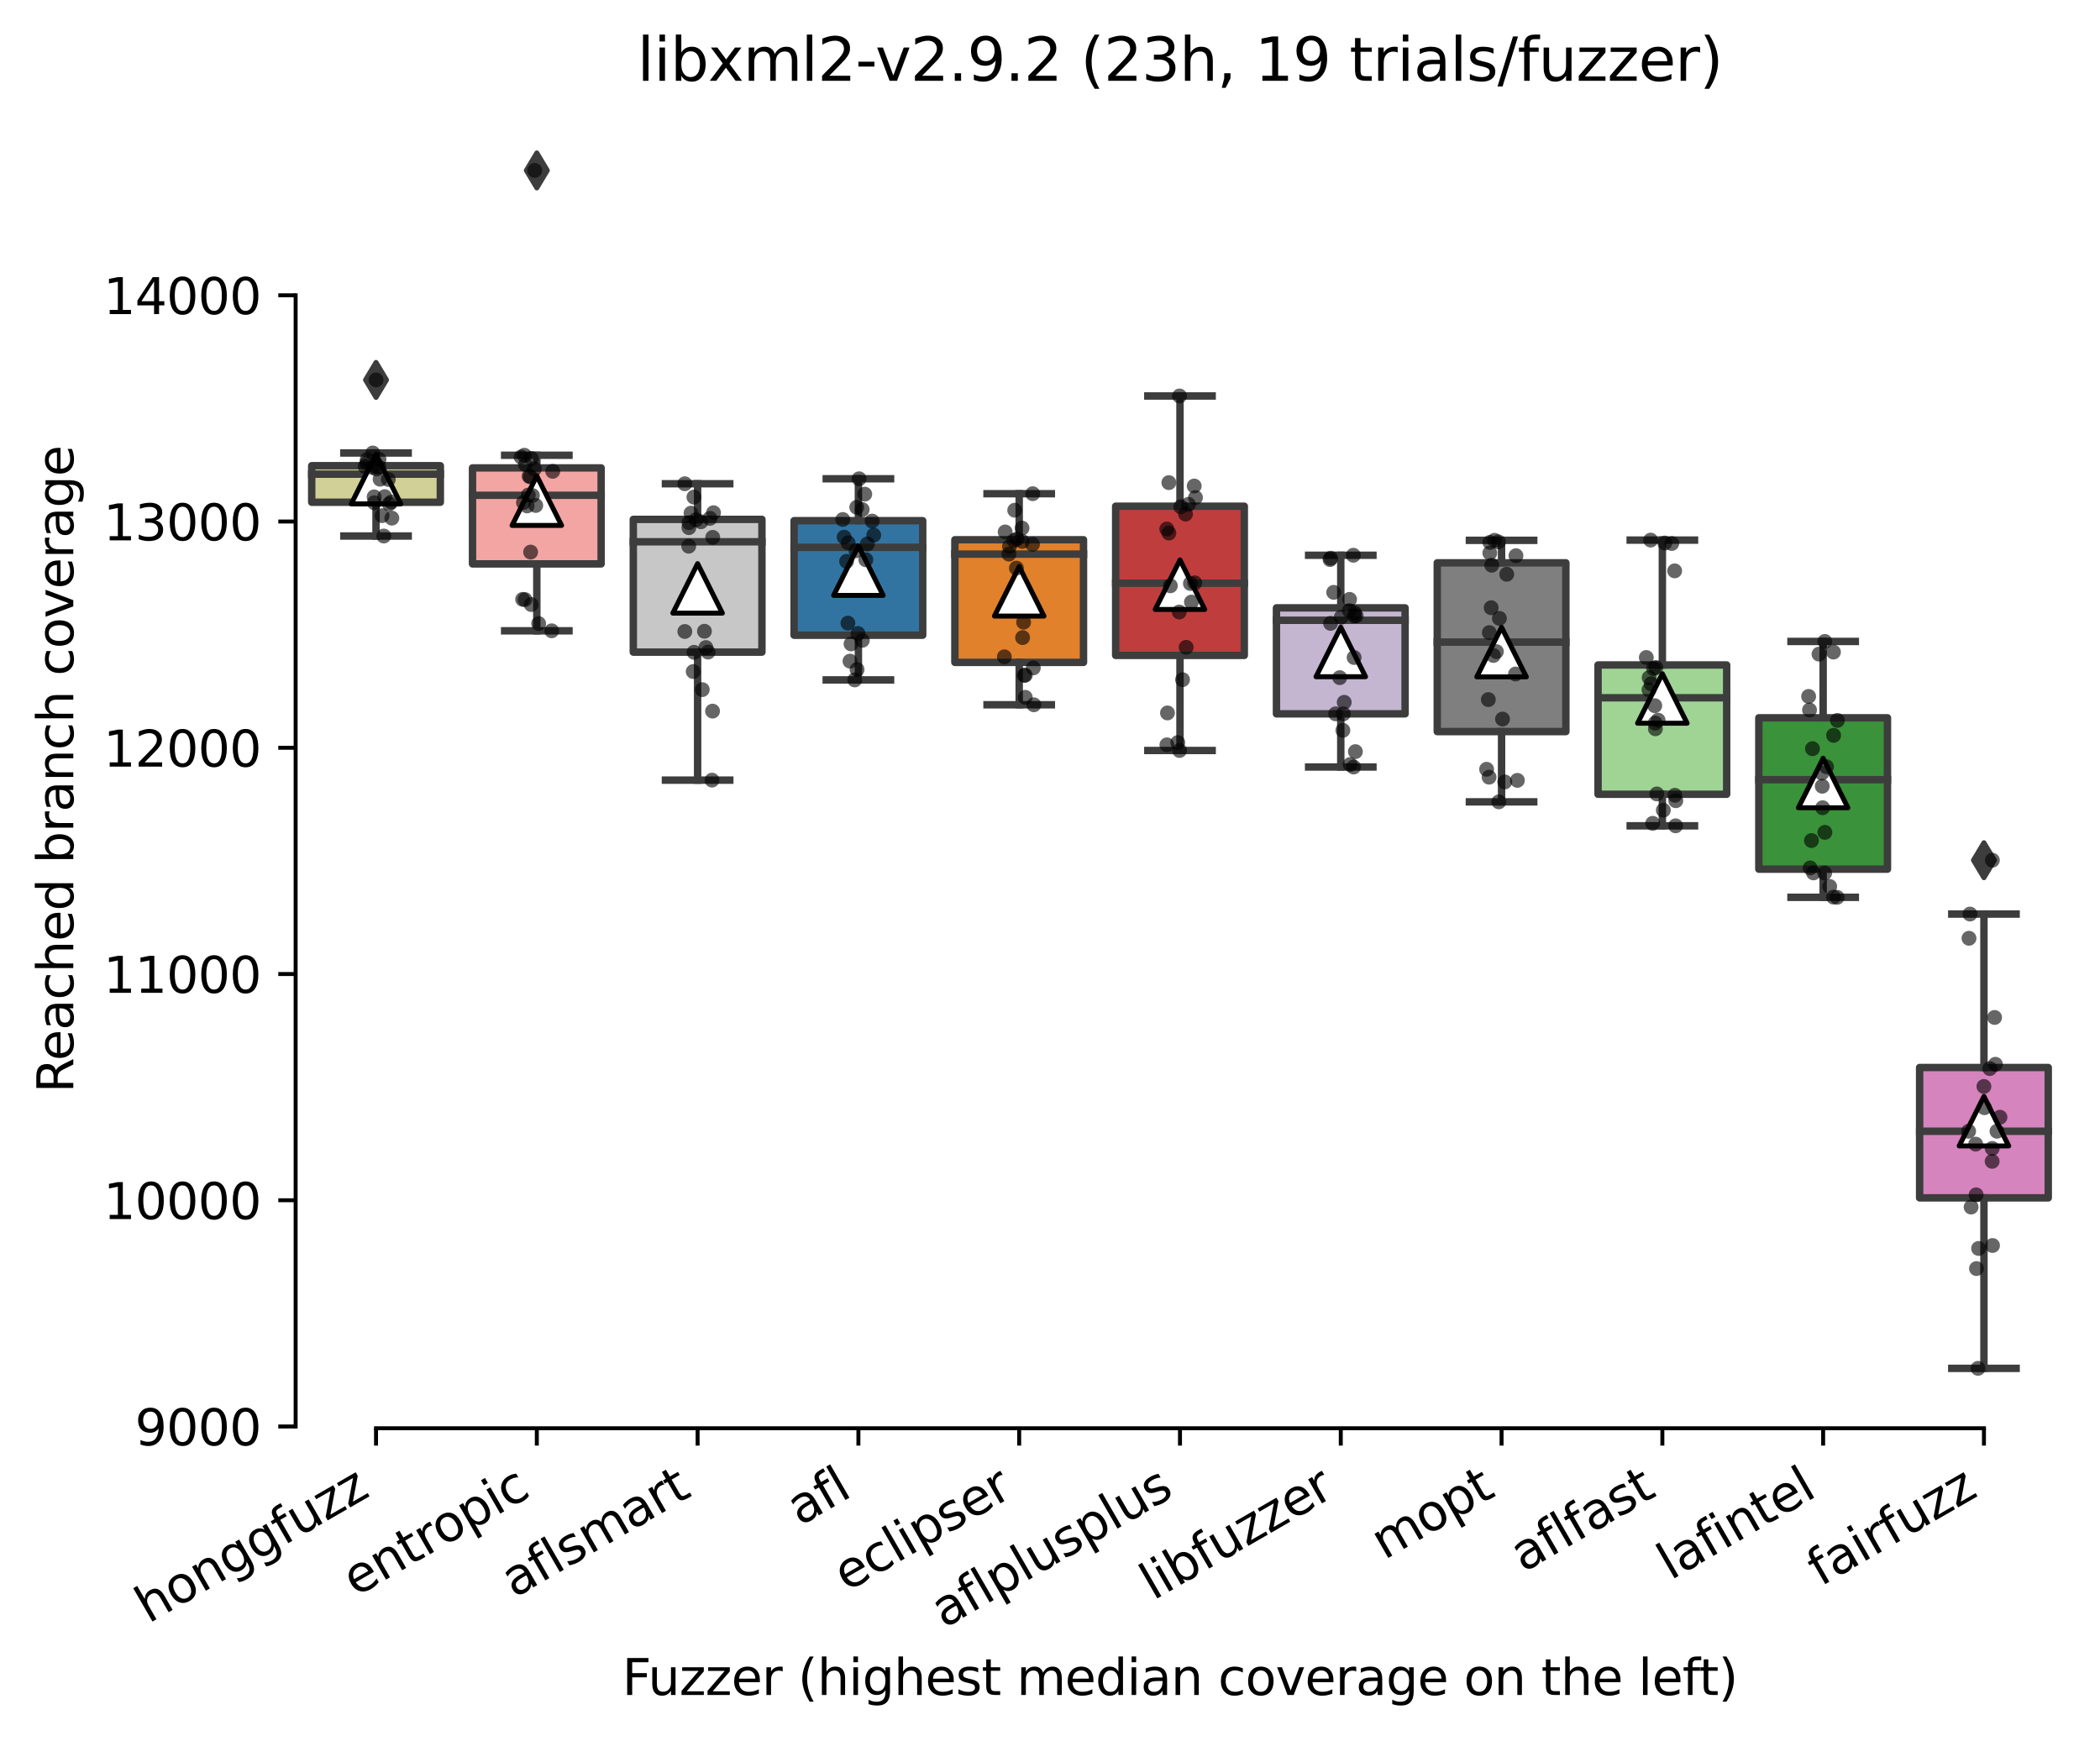 <?xml version="1.0" encoding="utf-8" standalone="no"?>
<!DOCTYPE svg PUBLIC "-//W3C//DTD SVG 1.1//EN"
  "http://www.w3.org/Graphics/SVG/1.1/DTD/svg11.dtd">
<svg xmlns:xlink="http://www.w3.org/1999/xlink" width="424.011pt" height="351.576pt" viewBox="0 0 424.011 351.576" xmlns="http://www.w3.org/2000/svg" version="1.1">
 <defs>
  <style type="text/css">*{stroke-linejoin: round; stroke-linecap: butt}</style>
 </defs>
 <g id="figure_1">
  <g id="patch_1">
   <path d="M 0 351.576 
L 424.011 351.576 
L 424.011 0 
L 0 0 
z
" style="fill: #ffffff"/>
  </g>
  <g id="axes_1">
   <g id="patch_2">
    <path d="M 59.691 288.43 
L 416.811 288.43 
L 416.811 22.318 
L 59.691 22.318 
z
" style="fill: #ffffff"/>
   </g>
   <g id="patch_3">
    <path d="M 62.937 101.428 
L 88.91 101.428 
L 88.91 94.049 
L 62.937 94.049 
L 62.937 101.428 
z
" clip-path="url(#pf77b43a76b)" style="fill: #d1d197; stroke: #3d3d3d; stroke-width: 1.5; stroke-linejoin: miter"/>
   </g>
   <g id="patch_4">
    <path d="M 95.403 113.878 
L 121.375 113.878 
L 121.375 94.494 
L 95.403 94.494 
L 95.403 113.878 
z
" clip-path="url(#pf77b43a76b)" style="fill: #f2a5a3; stroke: #3d3d3d; stroke-width: 1.5; stroke-linejoin: miter"/>
   </g>
   <g id="patch_5">
    <path d="M 127.868 131.696 
L 153.84 131.696 
L 153.84 104.888 
L 127.868 104.888 
L 127.868 131.696 
z
" clip-path="url(#pf77b43a76b)" style="fill: #c7c7c7; stroke: #3d3d3d; stroke-width: 1.5; stroke-linejoin: miter"/>
   </g>
   <g id="patch_6">
    <path d="M 160.334 128.281 
L 186.306 128.281 
L 186.306 105.151 
L 160.334 105.151 
L 160.334 128.281 
z
" clip-path="url(#pf77b43a76b)" style="fill: #3274a1; stroke: #3d3d3d; stroke-width: 1.5; stroke-linejoin: miter"/>
   </g>
   <g id="patch_7">
    <path d="M 192.799 133.764 
L 218.771 133.764 
L 218.771 109 
L 192.799 109 
L 192.799 133.764 
z
" clip-path="url(#pf77b43a76b)" style="fill: #e1812c; stroke: #3d3d3d; stroke-width: 1.5; stroke-linejoin: miter"/>
   </g>
   <g id="patch_8">
    <path d="M 225.264 132.359 
L 251.237 132.359 
L 251.237 102.227 
L 225.264 102.227 
L 225.264 132.359 
z
" clip-path="url(#pf77b43a76b)" style="fill: #c03d3e; stroke: #3d3d3d; stroke-width: 1.5; stroke-linejoin: miter"/>
   </g>
   <g id="patch_9">
    <path d="M 257.73 144.158 
L 283.702 144.158 
L 283.702 122.753 
L 257.73 122.753 
L 257.73 144.158 
z
" clip-path="url(#pf77b43a76b)" style="fill: #c4b5d0; stroke: #3d3d3d; stroke-width: 1.5; stroke-linejoin: miter"/>
   </g>
   <g id="patch_10">
    <path d="M 290.195 147.744 
L 316.168 147.744 
L 316.168 113.661 
L 290.195 113.661 
L 290.195 147.744 
z
" clip-path="url(#pf77b43a76b)" style="fill: #7f7f7f; stroke: #3d3d3d; stroke-width: 1.5; stroke-linejoin: miter"/>
   </g>
   <g id="patch_11">
    <path d="M 322.661 160.4 
L 348.633 160.4 
L 348.633 134.289 
L 322.661 134.289 
L 322.661 160.4 
z
" clip-path="url(#pf77b43a76b)" style="fill: #9fd495; stroke: #3d3d3d; stroke-width: 1.5; stroke-linejoin: miter"/>
   </g>
   <g id="patch_12">
    <path d="M 355.126 175.523 
L 381.099 175.523 
L 381.099 144.957 
L 355.126 144.957 
L 355.126 175.523 
z
" clip-path="url(#pf77b43a76b)" style="fill: #3a923a; stroke: #3d3d3d; stroke-width: 1.5; stroke-linejoin: miter"/>
   </g>
   <g id="patch_13">
    <path d="M 387.592 241.908 
L 413.564 241.908 
L 413.564 215.58 
L 387.592 215.58 
L 387.592 241.908 
z
" clip-path="url(#pf77b43a76b)" style="fill: #d684bd; stroke: #3d3d3d; stroke-width: 1.5; stroke-linejoin: miter"/>
   </g>
   <g id="matplotlib.axis_1">
    <g id="xtick_1">
     <g id="line2d_1">
      <defs>
       <path id="m596039d998" d="M 0 0 
L 0 3.5 
" style="stroke: #000000; stroke-width: 0.8"/>
      </defs>
      <g>
       <use xlink:href="#m596039d998" x="75.923" y="288.43" style="stroke: #000000; stroke-width: 0.8"/>
      </g>
     </g>
     <g id="text_1">
      <!-- honggfuzz -->
      <g transform="translate(29.984 327.933)rotate(-30)scale(0.1 -0.1)">
       <defs>
        <path id="DejaVuSans-68" d="M 3513 2113 
L 3513 0 
L 2938 0 
L 2938 2094 
Q 2938 2591 2744 2837 
Q 2550 3084 2163 3084 
Q 1697 3084 1428 2787 
Q 1159 2491 1159 1978 
L 1159 0 
L 581 0 
L 581 4863 
L 1159 4863 
L 1159 2956 
Q 1366 3272 1645 3428 
Q 1925 3584 2291 3584 
Q 2894 3584 3203 3211 
Q 3513 2838 3513 2113 
z
" transform="scale(0.016)"/>
        <path id="DejaVuSans-6f" d="M 1959 3097 
Q 1497 3097 1228 2736 
Q 959 2375 959 1747 
Q 959 1119 1226 758 
Q 1494 397 1959 397 
Q 2419 397 2687 759 
Q 2956 1122 2956 1747 
Q 2956 2369 2687 2733 
Q 2419 3097 1959 3097 
z
M 1959 3584 
Q 2709 3584 3137 3096 
Q 3566 2609 3566 1747 
Q 3566 888 3137 398 
Q 2709 -91 1959 -91 
Q 1206 -91 779 398 
Q 353 888 353 1747 
Q 353 2609 779 3096 
Q 1206 3584 1959 3584 
z
" transform="scale(0.016)"/>
        <path id="DejaVuSans-6e" d="M 3513 2113 
L 3513 0 
L 2938 0 
L 2938 2094 
Q 2938 2591 2744 2837 
Q 2550 3084 2163 3084 
Q 1697 3084 1428 2787 
Q 1159 2491 1159 1978 
L 1159 0 
L 581 0 
L 581 3500 
L 1159 3500 
L 1159 2956 
Q 1366 3272 1645 3428 
Q 1925 3584 2291 3584 
Q 2894 3584 3203 3211 
Q 3513 2838 3513 2113 
z
" transform="scale(0.016)"/>
        <path id="DejaVuSans-67" d="M 2906 1791 
Q 2906 2416 2648 2759 
Q 2391 3103 1925 3103 
Q 1463 3103 1205 2759 
Q 947 2416 947 1791 
Q 947 1169 1205 825 
Q 1463 481 1925 481 
Q 2391 481 2648 825 
Q 2906 1169 2906 1791 
z
M 3481 434 
Q 3481 -459 3084 -895 
Q 2688 -1331 1869 -1331 
Q 1566 -1331 1297 -1286 
Q 1028 -1241 775 -1147 
L 775 -588 
Q 1028 -725 1275 -790 
Q 1522 -856 1778 -856 
Q 2344 -856 2625 -561 
Q 2906 -266 2906 331 
L 2906 616 
Q 2728 306 2450 153 
Q 2172 0 1784 0 
Q 1141 0 747 490 
Q 353 981 353 1791 
Q 353 2603 747 3093 
Q 1141 3584 1784 3584 
Q 2172 3584 2450 3431 
Q 2728 3278 2906 2969 
L 2906 3500 
L 3481 3500 
L 3481 434 
z
" transform="scale(0.016)"/>
        <path id="DejaVuSans-66" d="M 2375 4863 
L 2375 4384 
L 1825 4384 
Q 1516 4384 1395 4259 
Q 1275 4134 1275 3809 
L 1275 3500 
L 2222 3500 
L 2222 3053 
L 1275 3053 
L 1275 0 
L 697 0 
L 697 3053 
L 147 3053 
L 147 3500 
L 697 3500 
L 697 3744 
Q 697 4328 969 4595 
Q 1241 4863 1831 4863 
L 2375 4863 
z
" transform="scale(0.016)"/>
        <path id="DejaVuSans-75" d="M 544 1381 
L 544 3500 
L 1119 3500 
L 1119 1403 
Q 1119 906 1312 657 
Q 1506 409 1894 409 
Q 2359 409 2629 706 
Q 2900 1003 2900 1516 
L 2900 3500 
L 3475 3500 
L 3475 0 
L 2900 0 
L 2900 538 
Q 2691 219 2414 64 
Q 2138 -91 1772 -91 
Q 1169 -91 856 284 
Q 544 659 544 1381 
z
M 1991 3584 
L 1991 3584 
z
" transform="scale(0.016)"/>
        <path id="DejaVuSans-7a" d="M 353 3500 
L 3084 3500 
L 3084 2975 
L 922 459 
L 3084 459 
L 3084 0 
L 275 0 
L 275 525 
L 2438 3041 
L 353 3041 
L 353 3500 
z
" transform="scale(0.016)"/>
       </defs>
       <use xlink:href="#DejaVuSans-68"/>
       <use xlink:href="#DejaVuSans-6f" x="63.379"/>
       <use xlink:href="#DejaVuSans-6e" x="124.561"/>
       <use xlink:href="#DejaVuSans-67" x="187.939"/>
       <use xlink:href="#DejaVuSans-67" x="251.416"/>
       <use xlink:href="#DejaVuSans-66" x="314.893"/>
       <use xlink:href="#DejaVuSans-75" x="350.098"/>
       <use xlink:href="#DejaVuSans-7a" x="413.477"/>
       <use xlink:href="#DejaVuSans-7a" x="465.967"/>
      </g>
     </g>
    </g>
    <g id="xtick_2">
     <g id="line2d_2">
      <g>
       <use xlink:href="#m596039d998" x="108.389" y="288.43" style="stroke: #000000; stroke-width: 0.8"/>
      </g>
     </g>
     <g id="text_2">
      <!-- entropic -->
      <g transform="translate(71.807 322.531)rotate(-30)scale(0.1 -0.1)">
       <defs>
        <path id="DejaVuSans-65" d="M 3597 1894 
L 3597 1613 
L 953 1613 
Q 991 1019 1311 708 
Q 1631 397 2203 397 
Q 2534 397 2845 478 
Q 3156 559 3463 722 
L 3463 178 
Q 3153 47 2828 -22 
Q 2503 -91 2169 -91 
Q 1331 -91 842 396 
Q 353 884 353 1716 
Q 353 2575 817 3079 
Q 1281 3584 2069 3584 
Q 2775 3584 3186 3129 
Q 3597 2675 3597 1894 
z
M 3022 2063 
Q 3016 2534 2758 2815 
Q 2500 3097 2075 3097 
Q 1594 3097 1305 2825 
Q 1016 2553 972 2059 
L 3022 2063 
z
" transform="scale(0.016)"/>
        <path id="DejaVuSans-74" d="M 1172 4494 
L 1172 3500 
L 2356 3500 
L 2356 3053 
L 1172 3053 
L 1172 1153 
Q 1172 725 1289 603 
Q 1406 481 1766 481 
L 2356 481 
L 2356 0 
L 1766 0 
Q 1100 0 847 248 
Q 594 497 594 1153 
L 594 3053 
L 172 3053 
L 172 3500 
L 594 3500 
L 594 4494 
L 1172 4494 
z
" transform="scale(0.016)"/>
        <path id="DejaVuSans-72" d="M 2631 2963 
Q 2534 3019 2420 3045 
Q 2306 3072 2169 3072 
Q 1681 3072 1420 2755 
Q 1159 2438 1159 1844 
L 1159 0 
L 581 0 
L 581 3500 
L 1159 3500 
L 1159 2956 
Q 1341 3275 1631 3429 
Q 1922 3584 2338 3584 
Q 2397 3584 2469 3576 
Q 2541 3569 2628 3553 
L 2631 2963 
z
" transform="scale(0.016)"/>
        <path id="DejaVuSans-70" d="M 1159 525 
L 1159 -1331 
L 581 -1331 
L 581 3500 
L 1159 3500 
L 1159 2969 
Q 1341 3281 1617 3432 
Q 1894 3584 2278 3584 
Q 2916 3584 3314 3078 
Q 3713 2572 3713 1747 
Q 3713 922 3314 415 
Q 2916 -91 2278 -91 
Q 1894 -91 1617 61 
Q 1341 213 1159 525 
z
M 3116 1747 
Q 3116 2381 2855 2742 
Q 2594 3103 2138 3103 
Q 1681 3103 1420 2742 
Q 1159 2381 1159 1747 
Q 1159 1113 1420 752 
Q 1681 391 2138 391 
Q 2594 391 2855 752 
Q 3116 1113 3116 1747 
z
" transform="scale(0.016)"/>
        <path id="DejaVuSans-69" d="M 603 3500 
L 1178 3500 
L 1178 0 
L 603 0 
L 603 3500 
z
M 603 4863 
L 1178 4863 
L 1178 4134 
L 603 4134 
L 603 4863 
z
" transform="scale(0.016)"/>
        <path id="DejaVuSans-63" d="M 3122 3366 
L 3122 2828 
Q 2878 2963 2633 3030 
Q 2388 3097 2138 3097 
Q 1578 3097 1268 2742 
Q 959 2388 959 1747 
Q 959 1106 1268 751 
Q 1578 397 2138 397 
Q 2388 397 2633 464 
Q 2878 531 3122 666 
L 3122 134 
Q 2881 22 2623 -34 
Q 2366 -91 2075 -91 
Q 1284 -91 818 406 
Q 353 903 353 1747 
Q 353 2603 823 3093 
Q 1294 3584 2113 3584 
Q 2378 3584 2631 3529 
Q 2884 3475 3122 3366 
z
" transform="scale(0.016)"/>
       </defs>
       <use xlink:href="#DejaVuSans-65"/>
       <use xlink:href="#DejaVuSans-6e" x="61.523"/>
       <use xlink:href="#DejaVuSans-74" x="124.902"/>
       <use xlink:href="#DejaVuSans-72" x="164.111"/>
       <use xlink:href="#DejaVuSans-6f" x="202.975"/>
       <use xlink:href="#DejaVuSans-70" x="264.156"/>
       <use xlink:href="#DejaVuSans-69" x="327.633"/>
       <use xlink:href="#DejaVuSans-63" x="355.416"/>
      </g>
     </g>
    </g>
    <g id="xtick_3">
     <g id="line2d_3">
      <g>
       <use xlink:href="#m596039d998" x="140.854" y="288.43" style="stroke: #000000; stroke-width: 0.8"/>
      </g>
     </g>
     <g id="text_3">
      <!-- aflsmart -->
      <g transform="translate(103.843 322.779)rotate(-30)scale(0.1 -0.1)">
       <defs>
        <path id="DejaVuSans-61" d="M 2194 1759 
Q 1497 1759 1228 1600 
Q 959 1441 959 1056 
Q 959 750 1161 570 
Q 1363 391 1709 391 
Q 2188 391 2477 730 
Q 2766 1069 2766 1631 
L 2766 1759 
L 2194 1759 
z
M 3341 1997 
L 3341 0 
L 2766 0 
L 2766 531 
Q 2569 213 2275 61 
Q 1981 -91 1556 -91 
Q 1019 -91 701 211 
Q 384 513 384 1019 
Q 384 1609 779 1909 
Q 1175 2209 1959 2209 
L 2766 2209 
L 2766 2266 
Q 2766 2663 2505 2880 
Q 2244 3097 1772 3097 
Q 1472 3097 1187 3025 
Q 903 2953 641 2809 
L 641 3341 
Q 956 3463 1253 3523 
Q 1550 3584 1831 3584 
Q 2591 3584 2966 3190 
Q 3341 2797 3341 1997 
z
" transform="scale(0.016)"/>
        <path id="DejaVuSans-6c" d="M 603 4863 
L 1178 4863 
L 1178 0 
L 603 0 
L 603 4863 
z
" transform="scale(0.016)"/>
        <path id="DejaVuSans-73" d="M 2834 3397 
L 2834 2853 
Q 2591 2978 2328 3040 
Q 2066 3103 1784 3103 
Q 1356 3103 1142 2972 
Q 928 2841 928 2578 
Q 928 2378 1081 2264 
Q 1234 2150 1697 2047 
L 1894 2003 
Q 2506 1872 2764 1633 
Q 3022 1394 3022 966 
Q 3022 478 2636 193 
Q 2250 -91 1575 -91 
Q 1294 -91 989 -36 
Q 684 19 347 128 
L 347 722 
Q 666 556 975 473 
Q 1284 391 1588 391 
Q 1994 391 2212 530 
Q 2431 669 2431 922 
Q 2431 1156 2273 1281 
Q 2116 1406 1581 1522 
L 1381 1569 
Q 847 1681 609 1914 
Q 372 2147 372 2553 
Q 372 3047 722 3315 
Q 1072 3584 1716 3584 
Q 2034 3584 2315 3537 
Q 2597 3491 2834 3397 
z
" transform="scale(0.016)"/>
        <path id="DejaVuSans-6d" d="M 3328 2828 
Q 3544 3216 3844 3400 
Q 4144 3584 4550 3584 
Q 5097 3584 5394 3201 
Q 5691 2819 5691 2113 
L 5691 0 
L 5113 0 
L 5113 2094 
Q 5113 2597 4934 2840 
Q 4756 3084 4391 3084 
Q 3944 3084 3684 2787 
Q 3425 2491 3425 1978 
L 3425 0 
L 2847 0 
L 2847 2094 
Q 2847 2600 2669 2842 
Q 2491 3084 2119 3084 
Q 1678 3084 1418 2786 
Q 1159 2488 1159 1978 
L 1159 0 
L 581 0 
L 581 3500 
L 1159 3500 
L 1159 2956 
Q 1356 3278 1631 3431 
Q 1906 3584 2284 3584 
Q 2666 3584 2933 3390 
Q 3200 3197 3328 2828 
z
" transform="scale(0.016)"/>
       </defs>
       <use xlink:href="#DejaVuSans-61"/>
       <use xlink:href="#DejaVuSans-66" x="61.279"/>
       <use xlink:href="#DejaVuSans-6c" x="96.484"/>
       <use xlink:href="#DejaVuSans-73" x="124.268"/>
       <use xlink:href="#DejaVuSans-6d" x="176.367"/>
       <use xlink:href="#DejaVuSans-61" x="273.779"/>
       <use xlink:href="#DejaVuSans-72" x="335.059"/>
       <use xlink:href="#DejaVuSans-74" x="376.172"/>
      </g>
     </g>
    </g>
    <g id="xtick_4">
     <g id="line2d_4">
      <g>
       <use xlink:href="#m596039d998" x="173.32" y="288.43" style="stroke: #000000; stroke-width: 0.8"/>
      </g>
     </g>
     <g id="text_4">
      <!-- afl -->
      <g transform="translate(161.518 308.224)rotate(-30)scale(0.1 -0.1)">
       <use xlink:href="#DejaVuSans-61"/>
       <use xlink:href="#DejaVuSans-66" x="61.279"/>
       <use xlink:href="#DejaVuSans-6c" x="96.484"/>
      </g>
     </g>
    </g>
    <g id="xtick_5">
     <g id="line2d_5">
      <g>
       <use xlink:href="#m596039d998" x="205.785" y="288.43" style="stroke: #000000; stroke-width: 0.8"/>
      </g>
     </g>
     <g id="text_5">
      <!-- eclipser -->
      <g transform="translate(170.945 321.525)rotate(-30)scale(0.1 -0.1)">
       <use xlink:href="#DejaVuSans-65"/>
       <use xlink:href="#DejaVuSans-63" x="61.523"/>
       <use xlink:href="#DejaVuSans-6c" x="116.504"/>
       <use xlink:href="#DejaVuSans-69" x="144.287"/>
       <use xlink:href="#DejaVuSans-70" x="172.07"/>
       <use xlink:href="#DejaVuSans-73" x="235.547"/>
       <use xlink:href="#DejaVuSans-65" x="287.646"/>
       <use xlink:href="#DejaVuSans-72" x="349.17"/>
      </g>
     </g>
    </g>
    <g id="xtick_6">
     <g id="line2d_6">
      <g>
       <use xlink:href="#m596039d998" x="238.251" y="288.43" style="stroke: #000000; stroke-width: 0.8"/>
      </g>
     </g>
     <g id="text_6">
      <!-- aflplusplus -->
      <g transform="translate(190.642 328.897)rotate(-30)scale(0.1 -0.1)">
       <use xlink:href="#DejaVuSans-61"/>
       <use xlink:href="#DejaVuSans-66" x="61.279"/>
       <use xlink:href="#DejaVuSans-6c" x="96.484"/>
       <use xlink:href="#DejaVuSans-70" x="124.268"/>
       <use xlink:href="#DejaVuSans-6c" x="187.744"/>
       <use xlink:href="#DejaVuSans-75" x="215.527"/>
       <use xlink:href="#DejaVuSans-73" x="278.906"/>
       <use xlink:href="#DejaVuSans-70" x="331.006"/>
       <use xlink:href="#DejaVuSans-6c" x="394.482"/>
       <use xlink:href="#DejaVuSans-75" x="422.266"/>
       <use xlink:href="#DejaVuSans-73" x="485.645"/>
      </g>
     </g>
    </g>
    <g id="xtick_7">
     <g id="line2d_7">
      <g>
       <use xlink:href="#m596039d998" x="270.716" y="288.43" style="stroke: #000000; stroke-width: 0.8"/>
      </g>
     </g>
     <g id="text_7">
      <!-- libfuzzer -->
      <g transform="translate(232.85 323.272)rotate(-30)scale(0.1 -0.1)">
       <defs>
        <path id="DejaVuSans-62" d="M 3116 1747 
Q 3116 2381 2855 2742 
Q 2594 3103 2138 3103 
Q 1681 3103 1420 2742 
Q 1159 2381 1159 1747 
Q 1159 1113 1420 752 
Q 1681 391 2138 391 
Q 2594 391 2855 752 
Q 3116 1113 3116 1747 
z
M 1159 2969 
Q 1341 3281 1617 3432 
Q 1894 3584 2278 3584 
Q 2916 3584 3314 3078 
Q 3713 2572 3713 1747 
Q 3713 922 3314 415 
Q 2916 -91 2278 -91 
Q 1894 -91 1617 61 
Q 1341 213 1159 525 
L 1159 0 
L 581 0 
L 581 4863 
L 1159 4863 
L 1159 2969 
z
" transform="scale(0.016)"/>
       </defs>
       <use xlink:href="#DejaVuSans-6c"/>
       <use xlink:href="#DejaVuSans-69" x="27.783"/>
       <use xlink:href="#DejaVuSans-62" x="55.566"/>
       <use xlink:href="#DejaVuSans-66" x="119.043"/>
       <use xlink:href="#DejaVuSans-75" x="154.248"/>
       <use xlink:href="#DejaVuSans-7a" x="217.627"/>
       <use xlink:href="#DejaVuSans-7a" x="270.117"/>
       <use xlink:href="#DejaVuSans-65" x="322.607"/>
       <use xlink:href="#DejaVuSans-72" x="384.131"/>
      </g>
     </g>
    </g>
    <g id="xtick_8">
     <g id="line2d_8">
      <g>
       <use xlink:href="#m596039d998" x="303.182" y="288.43" style="stroke: #000000; stroke-width: 0.8"/>
      </g>
     </g>
     <g id="text_8">
      <!-- mopt -->
      <g transform="translate(279.514 315.075)rotate(-30)scale(0.1 -0.1)">
       <use xlink:href="#DejaVuSans-6d"/>
       <use xlink:href="#DejaVuSans-6f" x="97.412"/>
       <use xlink:href="#DejaVuSans-70" x="158.594"/>
       <use xlink:href="#DejaVuSans-74" x="222.07"/>
      </g>
     </g>
    </g>
    <g id="xtick_9">
     <g id="line2d_9">
      <g>
       <use xlink:href="#m596039d998" x="335.647" y="288.43" style="stroke: #000000; stroke-width: 0.8"/>
      </g>
     </g>
     <g id="text_9">
      <!-- aflfast -->
      <g transform="translate(307.583 317.613)rotate(-30)scale(0.1 -0.1)">
       <use xlink:href="#DejaVuSans-61"/>
       <use xlink:href="#DejaVuSans-66" x="61.279"/>
       <use xlink:href="#DejaVuSans-6c" x="96.484"/>
       <use xlink:href="#DejaVuSans-66" x="124.268"/>
       <use xlink:href="#DejaVuSans-61" x="159.473"/>
       <use xlink:href="#DejaVuSans-73" x="220.752"/>
       <use xlink:href="#DejaVuSans-74" x="272.852"/>
      </g>
     </g>
    </g>
    <g id="xtick_10">
     <g id="line2d_10">
      <g>
       <use xlink:href="#m596039d998" x="368.112" y="288.43" style="stroke: #000000; stroke-width: 0.8"/>
      </g>
     </g>
     <g id="text_10">
      <!-- lafintel -->
      <g transform="translate(337.287 319.207)rotate(-30)scale(0.1 -0.1)">
       <use xlink:href="#DejaVuSans-6c"/>
       <use xlink:href="#DejaVuSans-61" x="27.783"/>
       <use xlink:href="#DejaVuSans-66" x="89.062"/>
       <use xlink:href="#DejaVuSans-69" x="124.268"/>
       <use xlink:href="#DejaVuSans-6e" x="152.051"/>
       <use xlink:href="#DejaVuSans-74" x="215.43"/>
       <use xlink:href="#DejaVuSans-65" x="254.639"/>
       <use xlink:href="#DejaVuSans-6c" x="316.162"/>
      </g>
     </g>
    </g>
    <g id="xtick_11">
     <g id="line2d_11">
      <g>
       <use xlink:href="#m596039d998" x="400.578" y="288.43" style="stroke: #000000; stroke-width: 0.8"/>
      </g>
     </g>
     <g id="text_11">
      <!-- fairfuzz -->
      <g transform="translate(367.588 320.457)rotate(-30)scale(0.1 -0.1)">
       <use xlink:href="#DejaVuSans-66"/>
       <use xlink:href="#DejaVuSans-61" x="35.205"/>
       <use xlink:href="#DejaVuSans-69" x="96.484"/>
       <use xlink:href="#DejaVuSans-72" x="124.268"/>
       <use xlink:href="#DejaVuSans-66" x="165.381"/>
       <use xlink:href="#DejaVuSans-75" x="200.586"/>
       <use xlink:href="#DejaVuSans-7a" x="263.965"/>
       <use xlink:href="#DejaVuSans-7a" x="316.455"/>
      </g>
     </g>
    </g>
    <g id="text_12">
     <!-- Fuzzer (highest median coverage on the left) -->
     <g transform="translate(125.633 342.297)scale(0.1 -0.1)">
      <defs>
       <path id="DejaVuSans-46" d="M 628 4666 
L 3309 4666 
L 3309 4134 
L 1259 4134 
L 1259 2759 
L 3109 2759 
L 3109 2228 
L 1259 2228 
L 1259 0 
L 628 0 
L 628 4666 
z
" transform="scale(0.016)"/>
       <path id="DejaVuSans-20" transform="scale(0.016)"/>
       <path id="DejaVuSans-28" d="M 1984 4856 
Q 1566 4138 1362 3434 
Q 1159 2731 1159 2009 
Q 1159 1288 1364 580 
Q 1569 -128 1984 -844 
L 1484 -844 
Q 1016 -109 783 600 
Q 550 1309 550 2009 
Q 550 2706 781 3412 
Q 1013 4119 1484 4856 
L 1984 4856 
z
" transform="scale(0.016)"/>
       <path id="DejaVuSans-64" d="M 2906 2969 
L 2906 4863 
L 3481 4863 
L 3481 0 
L 2906 0 
L 2906 525 
Q 2725 213 2448 61 
Q 2172 -91 1784 -91 
Q 1150 -91 751 415 
Q 353 922 353 1747 
Q 353 2572 751 3078 
Q 1150 3584 1784 3584 
Q 2172 3584 2448 3432 
Q 2725 3281 2906 2969 
z
M 947 1747 
Q 947 1113 1208 752 
Q 1469 391 1925 391 
Q 2381 391 2643 752 
Q 2906 1113 2906 1747 
Q 2906 2381 2643 2742 
Q 2381 3103 1925 3103 
Q 1469 3103 1208 2742 
Q 947 2381 947 1747 
z
" transform="scale(0.016)"/>
       <path id="DejaVuSans-76" d="M 191 3500 
L 800 3500 
L 1894 563 
L 2988 3500 
L 3597 3500 
L 2284 0 
L 1503 0 
L 191 3500 
z
" transform="scale(0.016)"/>
       <path id="DejaVuSans-29" d="M 513 4856 
L 1013 4856 
Q 1481 4119 1714 3412 
Q 1947 2706 1947 2009 
Q 1947 1309 1714 600 
Q 1481 -109 1013 -844 
L 513 -844 
Q 928 -128 1133 580 
Q 1338 1288 1338 2009 
Q 1338 2731 1133 3434 
Q 928 4138 513 4856 
z
" transform="scale(0.016)"/>
      </defs>
      <use xlink:href="#DejaVuSans-46"/>
      <use xlink:href="#DejaVuSans-75" x="52.02"/>
      <use xlink:href="#DejaVuSans-7a" x="115.398"/>
      <use xlink:href="#DejaVuSans-7a" x="167.889"/>
      <use xlink:href="#DejaVuSans-65" x="220.379"/>
      <use xlink:href="#DejaVuSans-72" x="281.902"/>
      <use xlink:href="#DejaVuSans-20" x="323.016"/>
      <use xlink:href="#DejaVuSans-28" x="354.803"/>
      <use xlink:href="#DejaVuSans-68" x="393.816"/>
      <use xlink:href="#DejaVuSans-69" x="457.195"/>
      <use xlink:href="#DejaVuSans-67" x="484.979"/>
      <use xlink:href="#DejaVuSans-68" x="548.455"/>
      <use xlink:href="#DejaVuSans-65" x="611.834"/>
      <use xlink:href="#DejaVuSans-73" x="673.357"/>
      <use xlink:href="#DejaVuSans-74" x="725.457"/>
      <use xlink:href="#DejaVuSans-20" x="764.666"/>
      <use xlink:href="#DejaVuSans-6d" x="796.453"/>
      <use xlink:href="#DejaVuSans-65" x="893.865"/>
      <use xlink:href="#DejaVuSans-64" x="955.389"/>
      <use xlink:href="#DejaVuSans-69" x="1018.865"/>
      <use xlink:href="#DejaVuSans-61" x="1046.648"/>
      <use xlink:href="#DejaVuSans-6e" x="1107.928"/>
      <use xlink:href="#DejaVuSans-20" x="1171.307"/>
      <use xlink:href="#DejaVuSans-63" x="1203.094"/>
      <use xlink:href="#DejaVuSans-6f" x="1258.074"/>
      <use xlink:href="#DejaVuSans-76" x="1319.256"/>
      <use xlink:href="#DejaVuSans-65" x="1378.436"/>
      <use xlink:href="#DejaVuSans-72" x="1439.959"/>
      <use xlink:href="#DejaVuSans-61" x="1481.072"/>
      <use xlink:href="#DejaVuSans-67" x="1542.352"/>
      <use xlink:href="#DejaVuSans-65" x="1605.828"/>
      <use xlink:href="#DejaVuSans-20" x="1667.352"/>
      <use xlink:href="#DejaVuSans-6f" x="1699.139"/>
      <use xlink:href="#DejaVuSans-6e" x="1760.32"/>
      <use xlink:href="#DejaVuSans-20" x="1823.699"/>
      <use xlink:href="#DejaVuSans-74" x="1855.486"/>
      <use xlink:href="#DejaVuSans-68" x="1894.695"/>
      <use xlink:href="#DejaVuSans-65" x="1958.074"/>
      <use xlink:href="#DejaVuSans-20" x="2019.598"/>
      <use xlink:href="#DejaVuSans-6c" x="2051.385"/>
      <use xlink:href="#DejaVuSans-65" x="2079.168"/>
      <use xlink:href="#DejaVuSans-66" x="2140.691"/>
      <use xlink:href="#DejaVuSans-74" x="2174.146"/>
      <use xlink:href="#DejaVuSans-29" x="2213.355"/>
     </g>
    </g>
   </g>
   <g id="matplotlib.axis_2">
    <g id="ytick_1">
     <g id="line2d_12">
      <defs>
       <path id="ma76955a8a6" d="M 0 0 
L -3.5 0 
" style="stroke: #000000; stroke-width: 0.8"/>
      </defs>
      <g>
       <use xlink:href="#ma76955a8a6" x="59.691" y="288.076" style="stroke: #000000; stroke-width: 0.8"/>
      </g>
     </g>
     <g id="text_13">
      <!-- 9000 -->
      <g transform="translate(27.241 291.875)scale(0.1 -0.1)">
       <defs>
        <path id="DejaVuSans-39" d="M 703 97 
L 703 672 
Q 941 559 1184 500 
Q 1428 441 1663 441 
Q 2288 441 2617 861 
Q 2947 1281 2994 2138 
Q 2813 1869 2534 1725 
Q 2256 1581 1919 1581 
Q 1219 1581 811 2004 
Q 403 2428 403 3163 
Q 403 3881 828 4315 
Q 1253 4750 1959 4750 
Q 2769 4750 3195 4129 
Q 3622 3509 3622 2328 
Q 3622 1225 3098 567 
Q 2575 -91 1691 -91 
Q 1453 -91 1209 -44 
Q 966 3 703 97 
z
M 1959 2075 
Q 2384 2075 2632 2365 
Q 2881 2656 2881 3163 
Q 2881 3666 2632 3958 
Q 2384 4250 1959 4250 
Q 1534 4250 1286 3958 
Q 1038 3666 1038 3163 
Q 1038 2656 1286 2365 
Q 1534 2075 1959 2075 
z
" transform="scale(0.016)"/>
        <path id="DejaVuSans-30" d="M 2034 4250 
Q 1547 4250 1301 3770 
Q 1056 3291 1056 2328 
Q 1056 1369 1301 889 
Q 1547 409 2034 409 
Q 2525 409 2770 889 
Q 3016 1369 3016 2328 
Q 3016 3291 2770 3770 
Q 2525 4250 2034 4250 
z
M 2034 4750 
Q 2819 4750 3233 4129 
Q 3647 3509 3647 2328 
Q 3647 1150 3233 529 
Q 2819 -91 2034 -91 
Q 1250 -91 836 529 
Q 422 1150 422 2328 
Q 422 3509 836 4129 
Q 1250 4750 2034 4750 
z
" transform="scale(0.016)"/>
       </defs>
       <use xlink:href="#DejaVuSans-39"/>
       <use xlink:href="#DejaVuSans-30" x="63.623"/>
       <use xlink:href="#DejaVuSans-30" x="127.246"/>
       <use xlink:href="#DejaVuSans-30" x="190.869"/>
      </g>
     </g>
    </g>
    <g id="ytick_2">
     <g id="line2d_13">
      <g>
       <use xlink:href="#ma76955a8a6" x="59.691" y="242.388" style="stroke: #000000; stroke-width: 0.8"/>
      </g>
     </g>
     <g id="text_14">
      <!-- 10000 -->
      <g transform="translate(20.878 246.187)scale(0.1 -0.1)">
       <defs>
        <path id="DejaVuSans-31" d="M 794 531 
L 1825 531 
L 1825 4091 
L 703 3866 
L 703 4441 
L 1819 4666 
L 2450 4666 
L 2450 531 
L 3481 531 
L 3481 0 
L 794 0 
L 794 531 
z
" transform="scale(0.016)"/>
       </defs>
       <use xlink:href="#DejaVuSans-31"/>
       <use xlink:href="#DejaVuSans-30" x="63.623"/>
       <use xlink:href="#DejaVuSans-30" x="127.246"/>
       <use xlink:href="#DejaVuSans-30" x="190.869"/>
       <use xlink:href="#DejaVuSans-30" x="254.492"/>
      </g>
     </g>
    </g>
    <g id="ytick_3">
     <g id="line2d_14">
      <g>
       <use xlink:href="#ma76955a8a6" x="59.691" y="196.699" style="stroke: #000000; stroke-width: 0.8"/>
      </g>
     </g>
     <g id="text_15">
      <!-- 11000 -->
      <g transform="translate(20.878 200.498)scale(0.1 -0.1)">
       <use xlink:href="#DejaVuSans-31"/>
       <use xlink:href="#DejaVuSans-31" x="63.623"/>
       <use xlink:href="#DejaVuSans-30" x="127.246"/>
       <use xlink:href="#DejaVuSans-30" x="190.869"/>
       <use xlink:href="#DejaVuSans-30" x="254.492"/>
      </g>
     </g>
    </g>
    <g id="ytick_4">
     <g id="line2d_15">
      <g>
       <use xlink:href="#ma76955a8a6" x="59.691" y="151.011" style="stroke: #000000; stroke-width: 0.8"/>
      </g>
     </g>
     <g id="text_16">
      <!-- 12000 -->
      <g transform="translate(20.878 154.81)scale(0.1 -0.1)">
       <defs>
        <path id="DejaVuSans-32" d="M 1228 531 
L 3431 531 
L 3431 0 
L 469 0 
L 469 531 
Q 828 903 1448 1529 
Q 2069 2156 2228 2338 
Q 2531 2678 2651 2914 
Q 2772 3150 2772 3378 
Q 2772 3750 2511 3984 
Q 2250 4219 1831 4219 
Q 1534 4219 1204 4116 
Q 875 4013 500 3803 
L 500 4441 
Q 881 4594 1212 4672 
Q 1544 4750 1819 4750 
Q 2544 4750 2975 4387 
Q 3406 4025 3406 3419 
Q 3406 3131 3298 2873 
Q 3191 2616 2906 2266 
Q 2828 2175 2409 1742 
Q 1991 1309 1228 531 
z
" transform="scale(0.016)"/>
       </defs>
       <use xlink:href="#DejaVuSans-31"/>
       <use xlink:href="#DejaVuSans-32" x="63.623"/>
       <use xlink:href="#DejaVuSans-30" x="127.246"/>
       <use xlink:href="#DejaVuSans-30" x="190.869"/>
       <use xlink:href="#DejaVuSans-30" x="254.492"/>
      </g>
     </g>
    </g>
    <g id="ytick_5">
     <g id="line2d_16">
      <g>
       <use xlink:href="#ma76955a8a6" x="59.691" y="105.322" style="stroke: #000000; stroke-width: 0.8"/>
      </g>
     </g>
     <g id="text_17">
      <!-- 13000 -->
      <g transform="translate(20.878 109.122)scale(0.1 -0.1)">
       <defs>
        <path id="DejaVuSans-33" d="M 2597 2516 
Q 3050 2419 3304 2112 
Q 3559 1806 3559 1356 
Q 3559 666 3084 287 
Q 2609 -91 1734 -91 
Q 1441 -91 1130 -33 
Q 819 25 488 141 
L 488 750 
Q 750 597 1062 519 
Q 1375 441 1716 441 
Q 2309 441 2620 675 
Q 2931 909 2931 1356 
Q 2931 1769 2642 2001 
Q 2353 2234 1838 2234 
L 1294 2234 
L 1294 2753 
L 1863 2753 
Q 2328 2753 2575 2939 
Q 2822 3125 2822 3475 
Q 2822 3834 2567 4026 
Q 2313 4219 1838 4219 
Q 1578 4219 1281 4162 
Q 984 4106 628 3988 
L 628 4550 
Q 988 4650 1302 4700 
Q 1616 4750 1894 4750 
Q 2613 4750 3031 4423 
Q 3450 4097 3450 3541 
Q 3450 3153 3228 2886 
Q 3006 2619 2597 2516 
z
" transform="scale(0.016)"/>
       </defs>
       <use xlink:href="#DejaVuSans-31"/>
       <use xlink:href="#DejaVuSans-33" x="63.623"/>
       <use xlink:href="#DejaVuSans-30" x="127.246"/>
       <use xlink:href="#DejaVuSans-30" x="190.869"/>
       <use xlink:href="#DejaVuSans-30" x="254.492"/>
      </g>
     </g>
    </g>
    <g id="ytick_6">
     <g id="line2d_17">
      <g>
       <use xlink:href="#ma76955a8a6" x="59.691" y="59.634" style="stroke: #000000; stroke-width: 0.8"/>
      </g>
     </g>
     <g id="text_18">
      <!-- 14000 -->
      <g transform="translate(20.878 63.433)scale(0.1 -0.1)">
       <defs>
        <path id="DejaVuSans-34" d="M 2419 4116 
L 825 1625 
L 2419 1625 
L 2419 4116 
z
M 2253 4666 
L 3047 4666 
L 3047 1625 
L 3713 1625 
L 3713 1100 
L 3047 1100 
L 3047 0 
L 2419 0 
L 2419 1100 
L 313 1100 
L 313 1709 
L 2253 4666 
z
" transform="scale(0.016)"/>
       </defs>
       <use xlink:href="#DejaVuSans-31"/>
       <use xlink:href="#DejaVuSans-34" x="63.623"/>
       <use xlink:href="#DejaVuSans-30" x="127.246"/>
       <use xlink:href="#DejaVuSans-30" x="190.869"/>
       <use xlink:href="#DejaVuSans-30" x="254.492"/>
      </g>
     </g>
    </g>
    <g id="text_19">
     <!-- Reached branch coverage -->
     <g transform="translate(14.798 220.706)rotate(-90)scale(0.1 -0.1)">
      <defs>
       <path id="DejaVuSans-52" d="M 2841 2188 
Q 3044 2119 3236 1894 
Q 3428 1669 3622 1275 
L 4263 0 
L 3584 0 
L 2988 1197 
Q 2756 1666 2539 1819 
Q 2322 1972 1947 1972 
L 1259 1972 
L 1259 0 
L 628 0 
L 628 4666 
L 2053 4666 
Q 2853 4666 3247 4331 
Q 3641 3997 3641 3322 
Q 3641 2881 3436 2590 
Q 3231 2300 2841 2188 
z
M 1259 4147 
L 1259 2491 
L 2053 2491 
Q 2509 2491 2742 2702 
Q 2975 2913 2975 3322 
Q 2975 3731 2742 3939 
Q 2509 4147 2053 4147 
L 1259 4147 
z
" transform="scale(0.016)"/>
      </defs>
      <use xlink:href="#DejaVuSans-52"/>
      <use xlink:href="#DejaVuSans-65" x="64.982"/>
      <use xlink:href="#DejaVuSans-61" x="126.506"/>
      <use xlink:href="#DejaVuSans-63" x="187.785"/>
      <use xlink:href="#DejaVuSans-68" x="242.766"/>
      <use xlink:href="#DejaVuSans-65" x="306.145"/>
      <use xlink:href="#DejaVuSans-64" x="367.668"/>
      <use xlink:href="#DejaVuSans-20" x="431.145"/>
      <use xlink:href="#DejaVuSans-62" x="462.932"/>
      <use xlink:href="#DejaVuSans-72" x="526.408"/>
      <use xlink:href="#DejaVuSans-61" x="567.521"/>
      <use xlink:href="#DejaVuSans-6e" x="628.801"/>
      <use xlink:href="#DejaVuSans-63" x="692.18"/>
      <use xlink:href="#DejaVuSans-68" x="747.16"/>
      <use xlink:href="#DejaVuSans-20" x="810.539"/>
      <use xlink:href="#DejaVuSans-63" x="842.326"/>
      <use xlink:href="#DejaVuSans-6f" x="897.307"/>
      <use xlink:href="#DejaVuSans-76" x="958.488"/>
      <use xlink:href="#DejaVuSans-65" x="1017.668"/>
      <use xlink:href="#DejaVuSans-72" x="1079.191"/>
      <use xlink:href="#DejaVuSans-61" x="1120.305"/>
      <use xlink:href="#DejaVuSans-67" x="1181.584"/>
      <use xlink:href="#DejaVuSans-65" x="1245.061"/>
     </g>
    </g>
   </g>
   <g id="line2d_18">
    <path d="M 75.923 101.428 
L 75.923 108.247 
" clip-path="url(#pf77b43a76b)" style="fill: none; stroke: #3d3d3d; stroke-width: 1.5; stroke-linecap: square"/>
   </g>
   <g id="line2d_19">
    <path d="M 75.923 94.049 
L 75.923 91.479 
" clip-path="url(#pf77b43a76b)" style="fill: none; stroke: #3d3d3d; stroke-width: 1.5; stroke-linecap: square"/>
   </g>
   <g id="line2d_20">
    <path d="M 69.43 108.247 
L 82.416 108.247 
" clip-path="url(#pf77b43a76b)" style="fill: none; stroke: #3d3d3d; stroke-width: 1.5; stroke-linecap: square"/>
   </g>
   <g id="line2d_21">
    <path d="M 69.43 91.479 
L 82.416 91.479 
" clip-path="url(#pf77b43a76b)" style="fill: none; stroke: #3d3d3d; stroke-width: 1.5; stroke-linecap: square"/>
   </g>
   <g id="line2d_22">
    <defs>
     <path id="m069e26d044" d="M -0 3.536 
L 2.121 0 
L -0 -3.536 
L -2.121 -0 
z
" style="stroke: #3d3d3d; stroke-linejoin: miter"/>
    </defs>
    <g clip-path="url(#pf77b43a76b)">
     <use xlink:href="#m069e26d044" x="75.923" y="76.722" style="fill: #3d3d3d; stroke: #3d3d3d; stroke-linejoin: miter"/>
    </g>
   </g>
   <g id="line2d_23">
    <path d="M 108.389 113.878 
L 108.389 127.39 
" clip-path="url(#pf77b43a76b)" style="fill: none; stroke: #3d3d3d; stroke-width: 1.5; stroke-linecap: square"/>
   </g>
   <g id="line2d_24">
    <path d="M 108.389 94.494 
L 108.389 91.936 
" clip-path="url(#pf77b43a76b)" style="fill: none; stroke: #3d3d3d; stroke-width: 1.5; stroke-linecap: square"/>
   </g>
   <g id="line2d_25">
    <path d="M 101.896 127.39 
L 114.882 127.39 
" clip-path="url(#pf77b43a76b)" style="fill: none; stroke: #3d3d3d; stroke-width: 1.5; stroke-linecap: square"/>
   </g>
   <g id="line2d_26">
    <path d="M 101.896 91.936 
L 114.882 91.936 
" clip-path="url(#pf77b43a76b)" style="fill: none; stroke: #3d3d3d; stroke-width: 1.5; stroke-linecap: square"/>
   </g>
   <g id="line2d_27">
    <g clip-path="url(#pf77b43a76b)">
     <use xlink:href="#m069e26d044" x="108.389" y="34.414" style="fill: #3d3d3d; stroke: #3d3d3d; stroke-linejoin: miter"/>
    </g>
   </g>
   <g id="line2d_28">
    <path d="M 140.854 131.696 
L 140.854 157.544 
" clip-path="url(#pf77b43a76b)" style="fill: none; stroke: #3d3d3d; stroke-width: 1.5; stroke-linecap: square"/>
   </g>
   <g id="line2d_29">
    <path d="M 140.854 104.888 
L 140.854 97.693 
" clip-path="url(#pf77b43a76b)" style="fill: none; stroke: #3d3d3d; stroke-width: 1.5; stroke-linecap: square"/>
   </g>
   <g id="line2d_30">
    <path d="M 134.361 157.544 
L 147.347 157.544 
" clip-path="url(#pf77b43a76b)" style="fill: none; stroke: #3d3d3d; stroke-width: 1.5; stroke-linecap: square"/>
   </g>
   <g id="line2d_31">
    <path d="M 134.361 97.693 
L 147.347 97.693 
" clip-path="url(#pf77b43a76b)" style="fill: none; stroke: #3d3d3d; stroke-width: 1.5; stroke-linecap: square"/>
   </g>
   <g id="line2d_32"/>
   <g id="line2d_33">
    <path d="M 173.32 128.281 
L 173.32 137.304 
" clip-path="url(#pf77b43a76b)" style="fill: none; stroke: #3d3d3d; stroke-width: 1.5; stroke-linecap: square"/>
   </g>
   <g id="line2d_34">
    <path d="M 173.32 105.151 
L 173.32 96.687 
" clip-path="url(#pf77b43a76b)" style="fill: none; stroke: #3d3d3d; stroke-width: 1.5; stroke-linecap: square"/>
   </g>
   <g id="line2d_35">
    <path d="M 166.827 137.304 
L 179.813 137.304 
" clip-path="url(#pf77b43a76b)" style="fill: none; stroke: #3d3d3d; stroke-width: 1.5; stroke-linecap: square"/>
   </g>
   <g id="line2d_36">
    <path d="M 166.827 96.687 
L 179.813 96.687 
" clip-path="url(#pf77b43a76b)" style="fill: none; stroke: #3d3d3d; stroke-width: 1.5; stroke-linecap: square"/>
   </g>
   <g id="line2d_37"/>
   <g id="line2d_38">
    <path d="M 205.785 133.764 
L 205.785 142.33 
" clip-path="url(#pf77b43a76b)" style="fill: none; stroke: #3d3d3d; stroke-width: 1.5; stroke-linecap: square"/>
   </g>
   <g id="line2d_39">
    <path d="M 205.785 109 
L 205.785 99.703 
" clip-path="url(#pf77b43a76b)" style="fill: none; stroke: #3d3d3d; stroke-width: 1.5; stroke-linecap: square"/>
   </g>
   <g id="line2d_40">
    <path d="M 199.292 142.33 
L 212.278 142.33 
" clip-path="url(#pf77b43a76b)" style="fill: none; stroke: #3d3d3d; stroke-width: 1.5; stroke-linecap: square"/>
   </g>
   <g id="line2d_41">
    <path d="M 199.292 99.703 
L 212.278 99.703 
" clip-path="url(#pf77b43a76b)" style="fill: none; stroke: #3d3d3d; stroke-width: 1.5; stroke-linecap: square"/>
   </g>
   <g id="line2d_42"/>
   <g id="line2d_43">
    <path d="M 238.251 132.359 
L 238.251 151.559 
" clip-path="url(#pf77b43a76b)" style="fill: none; stroke: #3d3d3d; stroke-width: 1.5; stroke-linecap: square"/>
   </g>
   <g id="line2d_44">
    <path d="M 238.251 102.227 
L 238.251 79.965 
" clip-path="url(#pf77b43a76b)" style="fill: none; stroke: #3d3d3d; stroke-width: 1.5; stroke-linecap: square"/>
   </g>
   <g id="line2d_45">
    <path d="M 231.758 151.559 
L 244.744 151.559 
" clip-path="url(#pf77b43a76b)" style="fill: none; stroke: #3d3d3d; stroke-width: 1.5; stroke-linecap: square"/>
   </g>
   <g id="line2d_46">
    <path d="M 231.758 79.965 
L 244.744 79.965 
" clip-path="url(#pf77b43a76b)" style="fill: none; stroke: #3d3d3d; stroke-width: 1.5; stroke-linecap: square"/>
   </g>
   <g id="line2d_47"/>
   <g id="line2d_48">
    <path d="M 270.716 144.158 
L 270.716 154.894 
" clip-path="url(#pf77b43a76b)" style="fill: none; stroke: #3d3d3d; stroke-width: 1.5; stroke-linecap: square"/>
   </g>
   <g id="line2d_49">
    <path d="M 270.716 122.753 
L 270.716 112.13 
" clip-path="url(#pf77b43a76b)" style="fill: none; stroke: #3d3d3d; stroke-width: 1.5; stroke-linecap: square"/>
   </g>
   <g id="line2d_50">
    <path d="M 264.223 154.894 
L 277.209 154.894 
" clip-path="url(#pf77b43a76b)" style="fill: none; stroke: #3d3d3d; stroke-width: 1.5; stroke-linecap: square"/>
   </g>
   <g id="line2d_51">
    <path d="M 264.223 112.13 
L 277.209 112.13 
" clip-path="url(#pf77b43a76b)" style="fill: none; stroke: #3d3d3d; stroke-width: 1.5; stroke-linecap: square"/>
   </g>
   <g id="line2d_52"/>
   <g id="line2d_53">
    <path d="M 303.182 147.744 
L 303.182 161.93 
" clip-path="url(#pf77b43a76b)" style="fill: none; stroke: #3d3d3d; stroke-width: 1.5; stroke-linecap: square"/>
   </g>
   <g id="line2d_54">
    <path d="M 303.182 113.661 
L 303.182 109.115 
" clip-path="url(#pf77b43a76b)" style="fill: none; stroke: #3d3d3d; stroke-width: 1.5; stroke-linecap: square"/>
   </g>
   <g id="line2d_55">
    <path d="M 296.688 161.93 
L 309.675 161.93 
" clip-path="url(#pf77b43a76b)" style="fill: none; stroke: #3d3d3d; stroke-width: 1.5; stroke-linecap: square"/>
   </g>
   <g id="line2d_56">
    <path d="M 296.688 109.115 
L 309.675 109.115 
" clip-path="url(#pf77b43a76b)" style="fill: none; stroke: #3d3d3d; stroke-width: 1.5; stroke-linecap: square"/>
   </g>
   <g id="line2d_57"/>
   <g id="line2d_58">
    <path d="M 335.647 160.4 
L 335.647 166.773 
" clip-path="url(#pf77b43a76b)" style="fill: none; stroke: #3d3d3d; stroke-width: 1.5; stroke-linecap: square"/>
   </g>
   <g id="line2d_59">
    <path d="M 335.647 134.289 
L 335.647 109.069 
" clip-path="url(#pf77b43a76b)" style="fill: none; stroke: #3d3d3d; stroke-width: 1.5; stroke-linecap: square"/>
   </g>
   <g id="line2d_60">
    <path d="M 329.154 166.773 
L 342.14 166.773 
" clip-path="url(#pf77b43a76b)" style="fill: none; stroke: #3d3d3d; stroke-width: 1.5; stroke-linecap: square"/>
   </g>
   <g id="line2d_61">
    <path d="M 329.154 109.069 
L 342.14 109.069 
" clip-path="url(#pf77b43a76b)" style="fill: none; stroke: #3d3d3d; stroke-width: 1.5; stroke-linecap: square"/>
   </g>
   <g id="line2d_62"/>
   <g id="line2d_63">
    <path d="M 368.112 175.523 
L 368.112 181.211 
" clip-path="url(#pf77b43a76b)" style="fill: none; stroke: #3d3d3d; stroke-width: 1.5; stroke-linecap: square"/>
   </g>
   <g id="line2d_64">
    <path d="M 368.112 144.957 
L 368.112 129.537 
" clip-path="url(#pf77b43a76b)" style="fill: none; stroke: #3d3d3d; stroke-width: 1.5; stroke-linecap: square"/>
   </g>
   <g id="line2d_65">
    <path d="M 361.619 181.211 
L 374.606 181.211 
" clip-path="url(#pf77b43a76b)" style="fill: none; stroke: #3d3d3d; stroke-width: 1.5; stroke-linecap: square"/>
   </g>
   <g id="line2d_66">
    <path d="M 361.619 129.537 
L 374.606 129.537 
" clip-path="url(#pf77b43a76b)" style="fill: none; stroke: #3d3d3d; stroke-width: 1.5; stroke-linecap: square"/>
   </g>
   <g id="line2d_67"/>
   <g id="line2d_68">
    <path d="M 400.578 241.908 
L 400.578 276.334 
" clip-path="url(#pf77b43a76b)" style="fill: none; stroke: #3d3d3d; stroke-width: 1.5; stroke-linecap: square"/>
   </g>
   <g id="line2d_69">
    <path d="M 400.578 215.58 
L 400.578 184.592 
" clip-path="url(#pf77b43a76b)" style="fill: none; stroke: #3d3d3d; stroke-width: 1.5; stroke-linecap: square"/>
   </g>
   <g id="line2d_70">
    <path d="M 394.085 276.334 
L 407.071 276.334 
" clip-path="url(#pf77b43a76b)" style="fill: none; stroke: #3d3d3d; stroke-width: 1.5; stroke-linecap: square"/>
   </g>
   <g id="line2d_71">
    <path d="M 394.085 184.592 
L 407.071 184.592 
" clip-path="url(#pf77b43a76b)" style="fill: none; stroke: #3d3d3d; stroke-width: 1.5; stroke-linecap: square"/>
   </g>
   <g id="line2d_72">
    <g clip-path="url(#pf77b43a76b)">
     <use xlink:href="#m069e26d044" x="400.578" y="173.718" style="fill: #3d3d3d; stroke: #3d3d3d; stroke-linejoin: miter"/>
    </g>
   </g>
   <g id="line2d_73">
    <path d="M 62.937 95.751 
L 88.91 95.751 
" clip-path="url(#pf77b43a76b)" style="fill: none; stroke: #3d3d3d; stroke-width: 1.5; stroke-linecap: square"/>
   </g>
   <g id="line2d_74">
    <defs>
     <path id="mcd23de2ee6" d="M 0 -5 
L -5 5 
L 5 5 
z
" style="stroke: #000000; stroke-linejoin: miter"/>
    </defs>
    <g clip-path="url(#pf77b43a76b)">
     <use xlink:href="#mcd23de2ee6" x="75.923" y="96.756" style="fill: #ffffff; stroke: #000000; stroke-linejoin: miter"/>
    </g>
   </g>
   <g id="line2d_75">
    <path d="M 95.403 100.023 
L 121.375 100.023 
" clip-path="url(#pf77b43a76b)" style="fill: none; stroke: #3d3d3d; stroke-width: 1.5; stroke-linecap: square"/>
   </g>
   <g id="line2d_76">
    <g clip-path="url(#pf77b43a76b)">
     <use xlink:href="#mcd23de2ee6" x="108.389" y="101.11" style="fill: #ffffff; stroke: #000000; stroke-linejoin: miter"/>
    </g>
   </g>
   <g id="line2d_77">
    <path d="M 127.868 109.412 
L 153.84 109.412 
" clip-path="url(#pf77b43a76b)" style="fill: none; stroke: #3d3d3d; stroke-width: 1.5; stroke-linecap: square"/>
   </g>
   <g id="line2d_78">
    <g clip-path="url(#pf77b43a76b)">
     <use xlink:href="#mcd23de2ee6" x="140.854" y="118.821" style="fill: #ffffff; stroke: #000000; stroke-linejoin: miter"/>
    </g>
   </g>
   <g id="line2d_79">
    <path d="M 160.334 110.531 
L 186.306 110.531 
" clip-path="url(#pf77b43a76b)" style="fill: none; stroke: #3d3d3d; stroke-width: 1.5; stroke-linecap: square"/>
   </g>
   <g id="line2d_80">
    <g clip-path="url(#pf77b43a76b)">
     <use xlink:href="#mcd23de2ee6" x="173.32" y="115.237" style="fill: #ffffff; stroke: #000000; stroke-linejoin: miter"/>
    </g>
   </g>
   <g id="line2d_81">
    <path d="M 192.799 111.902 
L 218.771 111.902 
" clip-path="url(#pf77b43a76b)" style="fill: none; stroke: #3d3d3d; stroke-width: 1.5; stroke-linecap: square"/>
   </g>
   <g id="line2d_82">
    <g clip-path="url(#pf77b43a76b)">
     <use xlink:href="#mcd23de2ee6" x="205.785" y="119.416" style="fill: #ffffff; stroke: #000000; stroke-linejoin: miter"/>
    </g>
   </g>
   <g id="line2d_83">
    <path d="M 225.264 117.773 
L 251.237 117.773 
" clip-path="url(#pf77b43a76b)" style="fill: none; stroke: #3d3d3d; stroke-width: 1.5; stroke-linecap: square"/>
   </g>
   <g id="line2d_84">
    <g clip-path="url(#pf77b43a76b)">
     <use xlink:href="#mcd23de2ee6" x="238.251" y="118.074" style="fill: #ffffff; stroke: #000000; stroke-linejoin: miter"/>
    </g>
   </g>
   <g id="line2d_85">
    <path d="M 257.73 125.265 
L 283.702 125.265 
" clip-path="url(#pf77b43a76b)" style="fill: none; stroke: #3d3d3d; stroke-width: 1.5; stroke-linecap: square"/>
   </g>
   <g id="line2d_86">
    <g clip-path="url(#pf77b43a76b)">
     <use xlink:href="#mcd23de2ee6" x="270.716" y="131.662" style="fill: #ffffff; stroke: #000000; stroke-linejoin: miter"/>
    </g>
   </g>
   <g id="line2d_87">
    <path d="M 290.195 129.674 
L 316.168 129.674 
" clip-path="url(#pf77b43a76b)" style="fill: none; stroke: #3d3d3d; stroke-width: 1.5; stroke-linecap: square"/>
   </g>
   <g id="line2d_88">
    <g clip-path="url(#pf77b43a76b)">
     <use xlink:href="#mcd23de2ee6" x="303.182" y="131.687" style="fill: #ffffff; stroke: #000000; stroke-linejoin: miter"/>
    </g>
   </g>
   <g id="line2d_89">
    <path d="M 322.661 140.914 
L 348.633 140.914 
" clip-path="url(#pf77b43a76b)" style="fill: none; stroke: #3d3d3d; stroke-width: 1.5; stroke-linecap: square"/>
   </g>
   <g id="line2d_90">
    <g clip-path="url(#pf77b43a76b)">
     <use xlink:href="#mcd23de2ee6" x="335.647" y="141.053" style="fill: #ffffff; stroke: #000000; stroke-linejoin: miter"/>
    </g>
   </g>
   <g id="line2d_91">
    <path d="M 355.126 157.453 
L 381.099 157.453 
" clip-path="url(#pf77b43a76b)" style="fill: none; stroke: #3d3d3d; stroke-width: 1.5; stroke-linecap: square"/>
   </g>
   <g id="line2d_92">
    <g clip-path="url(#pf77b43a76b)">
     <use xlink:href="#mcd23de2ee6" x="368.112" y="158.125" style="fill: #ffffff; stroke: #000000; stroke-linejoin: miter"/>
    </g>
   </g>
   <g id="line2d_93">
    <path d="M 387.592 228.453 
L 413.564 228.453 
" clip-path="url(#pf77b43a76b)" style="fill: none; stroke: #3d3d3d; stroke-width: 1.5; stroke-linecap: square"/>
   </g>
   <g id="line2d_94">
    <g clip-path="url(#pf77b43a76b)">
     <use xlink:href="#mcd23de2ee6" x="400.578" y="226.417" style="fill: #ffffff; stroke: #000000; stroke-linejoin: miter"/>
    </g>
   </g>
   <g id="patch_14">
    <path d="M 59.691 288.076 
L 59.691 59.634 
" style="fill: none; stroke: #000000; stroke-width: 0.8; stroke-linejoin: miter; stroke-linecap: square"/>
   </g>
   <g id="patch_15">
    <path d="M 75.923 288.43 
L 400.578 288.43 
" style="fill: none; stroke: #000000; stroke-width: 0.8; stroke-linejoin: miter; stroke-linecap: square"/>
   </g>
   <g id="PathCollection_1">
    <defs>
     <path id="C0_0_5ab41ff44d" d="M 0 1.5 
C 0.398 1.5 0.779 1.342 1.061 1.061 
C 1.342 0.779 1.5 0.398 1.5 -0 
C 1.5 -0.398 1.342 -0.779 1.061 -1.061 
C 0.779 -1.342 0.398 -1.5 0 -1.5 
C -0.398 -1.5 -0.779 -1.342 -1.061 -1.061 
C -1.342 -0.779 -1.5 -0.398 -1.5 0 
C -1.5 0.398 -1.342 0.779 -1.061 1.061 
C -0.779 1.342 -0.398 1.5 0 1.5 
z
"/>
    </defs>
    <g clip-path="url(#pf77b43a76b)">
     <use xlink:href="#C0_0_5ab41ff44d" x="76.488" y="94.312" style="fill-opacity: 0.6"/>
    </g>
    <g clip-path="url(#pf77b43a76b)">
     <use xlink:href="#C0_0_5ab41ff44d" x="78.593" y="101.759" style="fill-opacity: 0.6"/>
    </g>
    <g clip-path="url(#pf77b43a76b)">
     <use xlink:href="#C0_0_5ab41ff44d" x="75.838" y="94.22" style="fill-opacity: 0.6"/>
    </g>
    <g clip-path="url(#pf77b43a76b)">
     <use xlink:href="#C0_0_5ab41ff44d" x="75.574" y="101.53" style="fill-opacity: 0.6"/>
    </g>
    <g clip-path="url(#pf77b43a76b)">
     <use xlink:href="#C0_0_5ab41ff44d" x="77.49" y="108.247" style="fill-opacity: 0.6"/>
    </g>
    <g clip-path="url(#pf77b43a76b)">
     <use xlink:href="#C0_0_5ab41ff44d" x="77.154" y="104.135" style="fill-opacity: 0.6"/>
    </g>
    <g clip-path="url(#pf77b43a76b)">
     <use xlink:href="#C0_0_5ab41ff44d" x="73.724" y="94.22" style="fill-opacity: 0.6"/>
    </g>
    <g clip-path="url(#pf77b43a76b)">
     <use xlink:href="#C0_0_5ab41ff44d" x="74.143" y="92.804" style="fill-opacity: 0.6"/>
    </g>
    <g clip-path="url(#pf77b43a76b)">
     <use xlink:href="#C0_0_5ab41ff44d" x="79.119" y="104.637" style="fill-opacity: 0.6"/>
    </g>
    <g clip-path="url(#pf77b43a76b)">
     <use xlink:href="#C0_0_5ab41ff44d" x="76.527" y="92.758" style="fill-opacity: 0.6"/>
    </g>
    <g clip-path="url(#pf77b43a76b)">
     <use xlink:href="#C0_0_5ab41ff44d" x="74.057" y="93.535" style="fill-opacity: 0.6"/>
    </g>
    <g clip-path="url(#pf77b43a76b)">
     <use xlink:href="#C0_0_5ab41ff44d" x="78.399" y="96.824" style="fill-opacity: 0.6"/>
    </g>
    <g clip-path="url(#pf77b43a76b)">
     <use xlink:href="#C0_0_5ab41ff44d" x="75.203" y="94.403" style="fill-opacity: 0.6"/>
    </g>
    <g clip-path="url(#pf77b43a76b)">
     <use xlink:href="#C0_0_5ab41ff44d" x="75.267" y="91.479" style="fill-opacity: 0.6"/>
    </g>
    <g clip-path="url(#pf77b43a76b)">
     <use xlink:href="#C0_0_5ab41ff44d" x="76.032" y="94.723" style="fill-opacity: 0.6"/>
    </g>
    <g clip-path="url(#pf77b43a76b)">
     <use xlink:href="#C0_0_5ab41ff44d" x="76.746" y="96.779" style="fill-opacity: 0.6"/>
    </g>
    <g clip-path="url(#pf77b43a76b)">
     <use xlink:href="#C0_0_5ab41ff44d" x="79.01" y="101.393" style="fill-opacity: 0.6"/>
    </g>
    <g clip-path="url(#pf77b43a76b)">
     <use xlink:href="#C0_0_5ab41ff44d" x="77.678" y="100.297" style="fill-opacity: 0.6"/>
    </g>
    <g clip-path="url(#pf77b43a76b)">
     <use xlink:href="#C0_0_5ab41ff44d" x="75.927" y="76.722" style="fill-opacity: 0.6"/>
    </g>
    <g clip-path="url(#pf77b43a76b)">
     <use xlink:href="#C0_0_5ab41ff44d" x="75.544" y="100.342" style="fill-opacity: 0.6"/>
    </g>
   </g>
   <g id="PathCollection_2">
    <defs>
     <path id="C1_0_c960375c05" d="M 0 1.5 
C 0.398 1.5 0.779 1.342 1.061 1.061 
C 1.342 0.779 1.5 0.398 1.5 -0 
C 1.5 -0.398 1.342 -0.779 1.061 -1.061 
C 0.779 -1.342 0.398 -1.5 0 -1.5 
C -0.398 -1.5 -0.779 -1.342 -1.061 -1.061 
C -1.342 -0.779 -1.5 -0.398 -1.5 0 
C -1.5 0.398 -1.342 0.779 -1.061 1.061 
C -0.779 1.342 -0.398 1.5 0 1.5 
z
"/>
    </defs>
    <g clip-path="url(#pf77b43a76b)">
     <use xlink:href="#C1_0_c960375c05" x="106.665" y="99.977" style="fill-opacity: 0.6"/>
    </g>
    <g clip-path="url(#pf77b43a76b)">
     <use xlink:href="#C1_0_c960375c05" x="106.097" y="93.809" style="fill-opacity: 0.6"/>
    </g>
    <g clip-path="url(#pf77b43a76b)">
     <use xlink:href="#C1_0_c960375c05" x="111.395" y="127.39" style="fill-opacity: 0.6"/>
    </g>
    <g clip-path="url(#pf77b43a76b)">
     <use xlink:href="#C1_0_c960375c05" x="105.522" y="121.039" style="fill-opacity: 0.6"/>
    </g>
    <g clip-path="url(#pf77b43a76b)">
     <use xlink:href="#C1_0_c960375c05" x="107.08" y="96.276" style="fill-opacity: 0.6"/>
    </g>
    <g clip-path="url(#pf77b43a76b)">
     <use xlink:href="#C1_0_c960375c05" x="111.602" y="95.18" style="fill-opacity: 0.6"/>
    </g>
    <g clip-path="url(#pf77b43a76b)">
     <use xlink:href="#C1_0_c960375c05" x="108.759" y="125.928" style="fill-opacity: 0.6"/>
    </g>
    <g clip-path="url(#pf77b43a76b)">
     <use xlink:href="#C1_0_c960375c05" x="105.215" y="92.301" style="fill-opacity: 0.6"/>
    </g>
    <g clip-path="url(#pf77b43a76b)">
     <use xlink:href="#C1_0_c960375c05" x="107.962" y="34.414" style="fill-opacity: 0.6"/>
    </g>
    <g clip-path="url(#pf77b43a76b)">
     <use xlink:href="#C1_0_c960375c05" x="107.292" y="92.575" style="fill-opacity: 0.6"/>
    </g>
    <g clip-path="url(#pf77b43a76b)">
     <use xlink:href="#C1_0_c960375c05" x="106.008" y="121.085" style="fill-opacity: 0.6"/>
    </g>
    <g clip-path="url(#pf77b43a76b)">
     <use xlink:href="#C1_0_c960375c05" x="107.881" y="94.723" style="fill-opacity: 0.6"/>
    </g>
    <g clip-path="url(#pf77b43a76b)">
     <use xlink:href="#C1_0_c960375c05" x="106.835" y="96.185" style="fill-opacity: 0.6"/>
    </g>
    <g clip-path="url(#pf77b43a76b)">
     <use xlink:href="#C1_0_c960375c05" x="107.263" y="122.09" style="fill-opacity: 0.6"/>
    </g>
    <g clip-path="url(#pf77b43a76b)">
     <use xlink:href="#C1_0_c960375c05" x="106.427" y="102.17" style="fill-opacity: 0.6"/>
    </g>
    <g clip-path="url(#pf77b43a76b)">
     <use xlink:href="#C1_0_c960375c05" x="107.136" y="111.49" style="fill-opacity: 0.6"/>
    </g>
    <g clip-path="url(#pf77b43a76b)">
     <use xlink:href="#C1_0_c960375c05" x="107.496" y="100.068" style="fill-opacity: 0.6"/>
    </g>
    <g clip-path="url(#pf77b43a76b)">
     <use xlink:href="#C1_0_c960375c05" x="108.174" y="102.079" style="fill-opacity: 0.6"/>
    </g>
    <g clip-path="url(#pf77b43a76b)">
     <use xlink:href="#C1_0_c960375c05" x="105.691" y="101.485" style="fill-opacity: 0.6"/>
    </g>
    <g clip-path="url(#pf77b43a76b)">
     <use xlink:href="#C1_0_c960375c05" x="105.878" y="91.936" style="fill-opacity: 0.6"/>
    </g>
   </g>
   <g id="PathCollection_3">
    <defs>
     <path id="C2_0_c69a5a42cc" d="M 0 1.5 
C 0.398 1.5 0.779 1.342 1.061 1.061 
C 1.342 0.779 1.5 0.398 1.5 -0 
C 1.5 -0.398 1.342 -0.779 1.061 -1.061 
C 0.779 -1.342 0.398 -1.5 0 -1.5 
C -0.398 -1.5 -0.779 -1.342 -1.061 -1.061 
C -1.342 -0.779 -1.5 -0.398 -1.5 0 
C -1.5 0.398 -1.342 0.779 -1.061 1.061 
C -0.779 1.342 -0.398 1.5 0 1.5 
z
"/>
    </defs>
    <g clip-path="url(#pf77b43a76b)">
     <use xlink:href="#C2_0_c69a5a42cc" x="142.973" y="131.685" style="fill-opacity: 0.6"/>
    </g>
    <g clip-path="url(#pf77b43a76b)">
     <use xlink:href="#C2_0_c69a5a42cc" x="143.76" y="157.544" style="fill-opacity: 0.6"/>
    </g>
    <g clip-path="url(#pf77b43a76b)">
     <use xlink:href="#C2_0_c69a5a42cc" x="141.529" y="105.368" style="fill-opacity: 0.6"/>
    </g>
    <g clip-path="url(#pf77b43a76b)">
     <use xlink:href="#C2_0_c69a5a42cc" x="144.069" y="103.541" style="fill-opacity: 0.6"/>
    </g>
    <g clip-path="url(#pf77b43a76b)">
     <use xlink:href="#C2_0_c69a5a42cc" x="143.87" y="143.609" style="fill-opacity: 0.6"/>
    </g>
    <g clip-path="url(#pf77b43a76b)">
     <use xlink:href="#C2_0_c69a5a42cc" x="143.346" y="104.683" style="fill-opacity: 0.6"/>
    </g>
    <g clip-path="url(#pf77b43a76b)">
     <use xlink:href="#C2_0_c69a5a42cc" x="140.109" y="100.388" style="fill-opacity: 0.6"/>
    </g>
    <g clip-path="url(#pf77b43a76b)">
     <use xlink:href="#C2_0_c69a5a42cc" x="139.965" y="135.614" style="fill-opacity: 0.6"/>
    </g>
    <g clip-path="url(#pf77b43a76b)">
     <use xlink:href="#C2_0_c69a5a42cc" x="143.904" y="108.521" style="fill-opacity: 0.6"/>
    </g>
    <g clip-path="url(#pf77b43a76b)">
     <use xlink:href="#C2_0_c69a5a42cc" x="139.057" y="110.303" style="fill-opacity: 0.6"/>
    </g>
    <g clip-path="url(#pf77b43a76b)">
     <use xlink:href="#C2_0_c69a5a42cc" x="139.097" y="106.556" style="fill-opacity: 0.6"/>
    </g>
    <g clip-path="url(#pf77b43a76b)">
     <use xlink:href="#C2_0_c69a5a42cc" x="140.55" y="104.957" style="fill-opacity: 0.6"/>
    </g>
    <g clip-path="url(#pf77b43a76b)">
     <use xlink:href="#C2_0_c69a5a42cc" x="139.111" y="105.551" style="fill-opacity: 0.6"/>
    </g>
    <g clip-path="url(#pf77b43a76b)">
     <use xlink:href="#C2_0_c69a5a42cc" x="139.526" y="103.632" style="fill-opacity: 0.6"/>
    </g>
    <g clip-path="url(#pf77b43a76b)">
     <use xlink:href="#C2_0_c69a5a42cc" x="140.128" y="131.73" style="fill-opacity: 0.6"/>
    </g>
    <g clip-path="url(#pf77b43a76b)">
     <use xlink:href="#C2_0_c69a5a42cc" x="142.234" y="127.481" style="fill-opacity: 0.6"/>
    </g>
    <g clip-path="url(#pf77b43a76b)">
     <use xlink:href="#C2_0_c69a5a42cc" x="138.275" y="127.527" style="fill-opacity: 0.6"/>
    </g>
    <g clip-path="url(#pf77b43a76b)">
     <use xlink:href="#C2_0_c69a5a42cc" x="142.52" y="130.771" style="fill-opacity: 0.6"/>
    </g>
    <g clip-path="url(#pf77b43a76b)">
     <use xlink:href="#C2_0_c69a5a42cc" x="141.793" y="139.269" style="fill-opacity: 0.6"/>
    </g>
    <g clip-path="url(#pf77b43a76b)">
     <use xlink:href="#C2_0_c69a5a42cc" x="138.269" y="97.693" style="fill-opacity: 0.6"/>
    </g>
   </g>
   <g id="PathCollection_4">
    <defs>
     <path id="C3_0_bab905ff91" d="M 0 1.5 
C 0.398 1.5 0.779 1.342 1.061 1.061 
C 1.342 0.779 1.5 0.398 1.5 -0 
C 1.5 -0.398 1.342 -0.779 1.061 -1.061 
C 0.779 -1.342 0.398 -1.5 0 -1.5 
C -0.398 -1.5 -0.779 -1.342 -1.061 -1.061 
C -1.342 -0.779 -1.5 -0.398 -1.5 0 
C -1.5 0.398 -1.342 0.779 -1.061 1.061 
C -0.779 1.342 -0.398 1.5 0 1.5 
z
"/>
    </defs>
    <g clip-path="url(#pf77b43a76b)">
     <use xlink:href="#C3_0_bab905ff91" x="170.937" y="113.364" style="fill-opacity: 0.6"/>
    </g>
    <g clip-path="url(#pf77b43a76b)">
     <use xlink:href="#C3_0_bab905ff91" x="170.166" y="104.911" style="fill-opacity: 0.6"/>
    </g>
    <g clip-path="url(#pf77b43a76b)">
     <use xlink:href="#C3_0_bab905ff91" x="174.824" y="113.044" style="fill-opacity: 0.6"/>
    </g>
    <g clip-path="url(#pf77b43a76b)">
     <use xlink:href="#C3_0_bab905ff91" x="172.99" y="102.444" style="fill-opacity: 0.6"/>
    </g>
    <g clip-path="url(#pf77b43a76b)">
     <use xlink:href="#C3_0_bab905ff91" x="173.053" y="135.203" style="fill-opacity: 0.6"/>
    </g>
    <g clip-path="url(#pf77b43a76b)">
     <use xlink:href="#C3_0_bab905ff91" x="175.133" y="109.846" style="fill-opacity: 0.6"/>
    </g>
    <g clip-path="url(#pf77b43a76b)">
     <use xlink:href="#C3_0_bab905ff91" x="172.854" y="111.216" style="fill-opacity: 0.6"/>
    </g>
    <g clip-path="url(#pf77b43a76b)">
     <use xlink:href="#C3_0_bab905ff91" x="176.415" y="108.064" style="fill-opacity: 0.6"/>
    </g>
    <g clip-path="url(#pf77b43a76b)">
     <use xlink:href="#C3_0_bab905ff91" x="171.201" y="125.837" style="fill-opacity: 0.6"/>
    </g>
    <g clip-path="url(#pf77b43a76b)">
     <use xlink:href="#C3_0_bab905ff91" x="173.238" y="127.938" style="fill-opacity: 0.6"/>
    </g>
    <g clip-path="url(#pf77b43a76b)">
     <use xlink:href="#C3_0_bab905ff91" x="173.464" y="96.687" style="fill-opacity: 0.6"/>
    </g>
    <g clip-path="url(#pf77b43a76b)">
     <use xlink:href="#C3_0_bab905ff91" x="176.095" y="105.231" style="fill-opacity: 0.6"/>
    </g>
    <g clip-path="url(#pf77b43a76b)">
     <use xlink:href="#C3_0_bab905ff91" x="171.836" y="130.04" style="fill-opacity: 0.6"/>
    </g>
    <g clip-path="url(#pf77b43a76b)">
     <use xlink:href="#C3_0_bab905ff91" x="171.621" y="133.512" style="fill-opacity: 0.6"/>
    </g>
    <g clip-path="url(#pf77b43a76b)">
     <use xlink:href="#C3_0_bab905ff91" x="174.086" y="102.901" style="fill-opacity: 0.6"/>
    </g>
    <g clip-path="url(#pf77b43a76b)">
     <use xlink:href="#C3_0_bab905ff91" x="170.435" y="108.475" style="fill-opacity: 0.6"/>
    </g>
    <g clip-path="url(#pf77b43a76b)">
     <use xlink:href="#C3_0_bab905ff91" x="174.112" y="129.309" style="fill-opacity: 0.6"/>
    </g>
    <g clip-path="url(#pf77b43a76b)">
     <use xlink:href="#C3_0_bab905ff91" x="174.603" y="99.794" style="fill-opacity: 0.6"/>
    </g>
    <g clip-path="url(#pf77b43a76b)">
     <use xlink:href="#C3_0_bab905ff91" x="171.247" y="109.617" style="fill-opacity: 0.6"/>
    </g>
    <g clip-path="url(#pf77b43a76b)">
     <use xlink:href="#C3_0_bab905ff91" x="172.58" y="137.304" style="fill-opacity: 0.6"/>
    </g>
   </g>
   <g id="PathCollection_5">
    <defs>
     <path id="C4_0_87f85aa34e" d="M 0 1.5 
C 0.398 1.5 0.779 1.342 1.061 1.061 
C 1.342 0.779 1.5 0.398 1.5 -0 
C 1.5 -0.398 1.342 -0.779 1.061 -1.061 
C 0.779 -1.342 0.398 -1.5 0 -1.5 
C -0.398 -1.5 -0.779 -1.342 -1.061 -1.061 
C -1.342 -0.779 -1.5 -0.398 -1.5 0 
C -1.5 0.398 -1.342 0.779 -1.061 1.061 
C -0.779 1.342 -0.398 1.5 0 1.5 
z
"/>
    </defs>
    <g clip-path="url(#pf77b43a76b)">
     <use xlink:href="#C4_0_87f85aa34e" x="206.361" y="106.647" style="fill-opacity: 0.6"/>
    </g>
    <g clip-path="url(#pf77b43a76b)">
     <use xlink:href="#C4_0_87f85aa34e" x="203.828" y="110.348" style="fill-opacity: 0.6"/>
    </g>
    <g clip-path="url(#pf77b43a76b)">
     <use xlink:href="#C4_0_87f85aa34e" x="208.518" y="99.703" style="fill-opacity: 0.6"/>
    </g>
    <g clip-path="url(#pf77b43a76b)">
     <use xlink:href="#C4_0_87f85aa34e" x="206.473" y="128.761" style="fill-opacity: 0.6"/>
    </g>
    <g clip-path="url(#pf77b43a76b)">
     <use xlink:href="#C4_0_87f85aa34e" x="203.702" y="111.902" style="fill-opacity: 0.6"/>
    </g>
    <g clip-path="url(#pf77b43a76b)">
     <use xlink:href="#C4_0_87f85aa34e" x="202.953" y="107.424" style="fill-opacity: 0.6"/>
    </g>
    <g clip-path="url(#pf77b43a76b)">
     <use xlink:href="#C4_0_87f85aa34e" x="208.47" y="109.937" style="fill-opacity: 0.6"/>
    </g>
    <g clip-path="url(#pf77b43a76b)">
     <use xlink:href="#C4_0_87f85aa34e" x="208.745" y="142.33" style="fill-opacity: 0.6"/>
    </g>
    <g clip-path="url(#pf77b43a76b)">
     <use xlink:href="#C4_0_87f85aa34e" x="206.791" y="136.391" style="fill-opacity: 0.6"/>
    </g>
    <g clip-path="url(#pf77b43a76b)">
     <use xlink:href="#C4_0_87f85aa34e" x="208.635" y="134.883" style="fill-opacity: 0.6"/>
    </g>
    <g clip-path="url(#pf77b43a76b)">
     <use xlink:href="#C4_0_87f85aa34e" x="207.023" y="136.345" style="fill-opacity: 0.6"/>
    </g>
    <g clip-path="url(#pf77b43a76b)">
     <use xlink:href="#C4_0_87f85aa34e" x="205.357" y="108.841" style="fill-opacity: 0.6"/>
    </g>
    <g clip-path="url(#pf77b43a76b)">
     <use xlink:href="#C4_0_87f85aa34e" x="205.224" y="114.734" style="fill-opacity: 0.6"/>
    </g>
    <g clip-path="url(#pf77b43a76b)">
     <use xlink:href="#C4_0_87f85aa34e" x="206.676" y="125.654" style="fill-opacity: 0.6"/>
    </g>
    <g clip-path="url(#pf77b43a76b)">
     <use xlink:href="#C4_0_87f85aa34e" x="204.724" y="109.16" style="fill-opacity: 0.6"/>
    </g>
    <g clip-path="url(#pf77b43a76b)">
     <use xlink:href="#C4_0_87f85aa34e" x="202.786" y="132.644" style="fill-opacity: 0.6"/>
    </g>
    <g clip-path="url(#pf77b43a76b)">
     <use xlink:href="#C4_0_87f85aa34e" x="206.415" y="109.343" style="fill-opacity: 0.6"/>
    </g>
    <g clip-path="url(#pf77b43a76b)">
     <use xlink:href="#C4_0_87f85aa34e" x="207.012" y="140.822" style="fill-opacity: 0.6"/>
    </g>
    <g clip-path="url(#pf77b43a76b)">
     <use xlink:href="#C4_0_87f85aa34e" x="204.882" y="103.038" style="fill-opacity: 0.6"/>
    </g>
   </g>
   <g id="PathCollection_6">
    <defs>
     <path id="C5_0_4ed52abd56" d="M 0 1.5 
C 0.398 1.5 0.779 1.342 1.061 1.061 
C 1.342 0.779 1.5 0.398 1.5 -0 
C 1.5 -0.398 1.342 -0.779 1.061 -1.061 
C 0.779 -1.342 0.398 -1.5 0 -1.5 
C -0.398 -1.5 -0.779 -1.342 -1.061 -1.061 
C -1.342 -0.779 -1.5 -0.398 -1.5 0 
C -1.5 0.398 -1.342 0.779 -1.061 1.061 
C -0.779 1.342 -0.398 1.5 0 1.5 
z
"/>
    </defs>
    <g clip-path="url(#pf77b43a76b)">
     <use xlink:href="#C5_0_4ed52abd56" x="238.161" y="151.559" style="fill-opacity: 0.6"/>
    </g>
    <g clip-path="url(#pf77b43a76b)">
     <use xlink:href="#C5_0_4ed52abd56" x="236.003" y="97.464" style="fill-opacity: 0.6"/>
    </g>
    <g clip-path="url(#pf77b43a76b)">
     <use xlink:href="#C5_0_4ed52abd56" x="241.241" y="117.704" style="fill-opacity: 0.6"/>
    </g>
    <g clip-path="url(#pf77b43a76b)">
     <use xlink:href="#C5_0_4ed52abd56" x="239.497" y="130.725" style="fill-opacity: 0.6"/>
    </g>
    <g clip-path="url(#pf77b43a76b)">
     <use xlink:href="#C5_0_4ed52abd56" x="241.38" y="100.48" style="fill-opacity: 0.6"/>
    </g>
    <g clip-path="url(#pf77b43a76b)">
     <use xlink:href="#C5_0_4ed52abd56" x="237.807" y="149.96" style="fill-opacity: 0.6"/>
    </g>
    <g clip-path="url(#pf77b43a76b)">
     <use xlink:href="#C5_0_4ed52abd56" x="241.123" y="98.149" style="fill-opacity: 0.6"/>
    </g>
    <g clip-path="url(#pf77b43a76b)">
     <use xlink:href="#C5_0_4ed52abd56" x="240.564" y="121.588" style="fill-opacity: 0.6"/>
    </g>
    <g clip-path="url(#pf77b43a76b)">
     <use xlink:href="#C5_0_4ed52abd56" x="235.724" y="143.975" style="fill-opacity: 0.6"/>
    </g>
    <g clip-path="url(#pf77b43a76b)">
     <use xlink:href="#C5_0_4ed52abd56" x="236.305" y="118.298" style="fill-opacity: 0.6"/>
    </g>
    <g clip-path="url(#pf77b43a76b)">
     <use xlink:href="#C5_0_4ed52abd56" x="238.766" y="137.259" style="fill-opacity: 0.6"/>
    </g>
    <g clip-path="url(#pf77b43a76b)">
     <use xlink:href="#C5_0_4ed52abd56" x="238.41" y="102.353" style="fill-opacity: 0.6"/>
    </g>
    <g clip-path="url(#pf77b43a76b)">
     <use xlink:href="#C5_0_4ed52abd56" x="239.374" y="103.815" style="fill-opacity: 0.6"/>
    </g>
    <g clip-path="url(#pf77b43a76b)">
     <use xlink:href="#C5_0_4ed52abd56" x="236.01" y="107.653" style="fill-opacity: 0.6"/>
    </g>
    <g clip-path="url(#pf77b43a76b)">
     <use xlink:href="#C5_0_4ed52abd56" x="240.358" y="117.841" style="fill-opacity: 0.6"/>
    </g>
    <g clip-path="url(#pf77b43a76b)">
     <use xlink:href="#C5_0_4ed52abd56" x="238.153" y="79.965" style="fill-opacity: 0.6"/>
    </g>
    <g clip-path="url(#pf77b43a76b)">
     <use xlink:href="#C5_0_4ed52abd56" x="238.099" y="123.598" style="fill-opacity: 0.6"/>
    </g>
    <g clip-path="url(#pf77b43a76b)">
     <use xlink:href="#C5_0_4ed52abd56" x="239.95" y="101.85" style="fill-opacity: 0.6"/>
    </g>
    <g clip-path="url(#pf77b43a76b)">
     <use xlink:href="#C5_0_4ed52abd56" x="235.609" y="150.417" style="fill-opacity: 0.6"/>
    </g>
    <g clip-path="url(#pf77b43a76b)">
     <use xlink:href="#C5_0_4ed52abd56" x="235.589" y="106.83" style="fill-opacity: 0.6"/>
    </g>
   </g>
   <g id="PathCollection_7">
    <defs>
     <path id="C6_0_9c7d628c86" d="M 0 1.5 
C 0.398 1.5 0.779 1.342 1.061 1.061 
C 1.342 0.779 1.5 0.398 1.5 -0 
C 1.5 -0.398 1.342 -0.779 1.061 -1.061 
C 0.779 -1.342 0.398 -1.5 0 -1.5 
C -0.398 -1.5 -0.779 -1.342 -1.061 -1.061 
C -1.342 -0.779 -1.5 -0.398 -1.5 0 
C -1.5 0.398 -1.342 0.779 -1.061 1.061 
C -0.779 1.342 -0.398 1.5 0 1.5 
z
"/>
    </defs>
    <g clip-path="url(#pf77b43a76b)">
     <use xlink:href="#C6_0_9c7d628c86" x="273.815" y="124.375" style="fill-opacity: 0.6"/>
    </g>
    <g clip-path="url(#pf77b43a76b)">
     <use xlink:href="#C6_0_9c7d628c86" x="271.412" y="141.828" style="fill-opacity: 0.6"/>
    </g>
    <g clip-path="url(#pf77b43a76b)">
     <use xlink:href="#C6_0_9c7d628c86" x="273.303" y="154.894" style="fill-opacity: 0.6"/>
    </g>
    <g clip-path="url(#pf77b43a76b)">
     <use xlink:href="#C6_0_9c7d628c86" x="270.807" y="124.649" style="fill-opacity: 0.6"/>
    </g>
    <g clip-path="url(#pf77b43a76b)">
     <use xlink:href="#C6_0_9c7d628c86" x="272.611" y="154.392" style="fill-opacity: 0.6"/>
    </g>
    <g clip-path="url(#pf77b43a76b)">
     <use xlink:href="#C6_0_9c7d628c86" x="272.492" y="121.039" style="fill-opacity: 0.6"/>
    </g>
    <g clip-path="url(#pf77b43a76b)">
     <use xlink:href="#C6_0_9c7d628c86" x="273.444" y="124.375" style="fill-opacity: 0.6"/>
    </g>
    <g clip-path="url(#pf77b43a76b)">
     <use xlink:href="#C6_0_9c7d628c86" x="268.652" y="125.882" style="fill-opacity: 0.6"/>
    </g>
    <g clip-path="url(#pf77b43a76b)">
     <use xlink:href="#C6_0_9c7d628c86" x="273.669" y="151.788" style="fill-opacity: 0.6"/>
    </g>
    <g clip-path="url(#pf77b43a76b)">
     <use xlink:href="#C6_0_9c7d628c86" x="269.287" y="119.623" style="fill-opacity: 0.6"/>
    </g>
    <g clip-path="url(#pf77b43a76b)">
     <use xlink:href="#C6_0_9c7d628c86" x="273.409" y="132.781" style="fill-opacity: 0.6"/>
    </g>
    <g clip-path="url(#pf77b43a76b)">
     <use xlink:href="#C6_0_9c7d628c86" x="273.253" y="112.13" style="fill-opacity: 0.6"/>
    </g>
    <g clip-path="url(#pf77b43a76b)">
     <use xlink:href="#C6_0_9c7d628c86" x="271.14" y="147.493" style="fill-opacity: 0.6"/>
    </g>
    <g clip-path="url(#pf77b43a76b)">
     <use xlink:href="#C6_0_9c7d628c86" x="272.444" y="123.324" style="fill-opacity: 0.6"/>
    </g>
    <g clip-path="url(#pf77b43a76b)">
     <use xlink:href="#C6_0_9c7d628c86" x="268.547" y="112.998" style="fill-opacity: 0.6"/>
    </g>
    <g clip-path="url(#pf77b43a76b)">
     <use xlink:href="#C6_0_9c7d628c86" x="270.502" y="136.847" style="fill-opacity: 0.6"/>
    </g>
    <g clip-path="url(#pf77b43a76b)">
     <use xlink:href="#C6_0_9c7d628c86" x="273.499" y="123.781" style="fill-opacity: 0.6"/>
    </g>
    <g clip-path="url(#pf77b43a76b)">
     <use xlink:href="#C6_0_9c7d628c86" x="268.675" y="112.724" style="fill-opacity: 0.6"/>
    </g>
    <g clip-path="url(#pf77b43a76b)">
     <use xlink:href="#C6_0_9c7d628c86" x="269.681" y="144.158" style="fill-opacity: 0.6"/>
    </g>
    <g clip-path="url(#pf77b43a76b)">
     <use xlink:href="#C6_0_9c7d628c86" x="271.241" y="144.158" style="fill-opacity: 0.6"/>
    </g>
   </g>
   <g id="PathCollection_8">
    <defs>
     <path id="C7_0_ac6a3bf999" d="M 0 1.5 
C 0.398 1.5 0.779 1.342 1.061 1.061 
C 1.342 0.779 1.5 0.398 1.5 -0 
C 1.5 -0.398 1.342 -0.779 1.061 -1.061 
C 0.779 -1.342 0.398 -1.5 0 -1.5 
C -0.398 -1.5 -0.779 -1.342 -1.061 -1.061 
C -1.342 -0.779 -1.5 -0.398 -1.5 0 
C -1.5 0.398 -1.342 0.779 -1.061 1.061 
C -0.779 1.342 -0.398 1.5 0 1.5 
z
"/>
    </defs>
    <g clip-path="url(#pf77b43a76b)">
     <use xlink:href="#C7_0_ac6a3bf999" x="300.663" y="156.95" style="fill-opacity: 0.6"/>
    </g>
    <g clip-path="url(#pf77b43a76b)">
     <use xlink:href="#C7_0_ac6a3bf999" x="300.164" y="155.351" style="fill-opacity: 0.6"/>
    </g>
    <g clip-path="url(#pf77b43a76b)">
     <use xlink:href="#C7_0_ac6a3bf999" x="300.51" y="141.279" style="fill-opacity: 0.6"/>
    </g>
    <g clip-path="url(#pf77b43a76b)">
     <use xlink:href="#C7_0_ac6a3bf999" x="306.09" y="112.221" style="fill-opacity: 0.6"/>
    </g>
    <g clip-path="url(#pf77b43a76b)">
     <use xlink:href="#C7_0_ac6a3bf999" x="304.223" y="115.968" style="fill-opacity: 0.6"/>
    </g>
    <g clip-path="url(#pf77b43a76b)">
     <use xlink:href="#C7_0_ac6a3bf999" x="303.372" y="145.208" style="fill-opacity: 0.6"/>
    </g>
    <g clip-path="url(#pf77b43a76b)">
     <use xlink:href="#C7_0_ac6a3bf999" x="301.194" y="114.14" style="fill-opacity: 0.6"/>
    </g>
    <g clip-path="url(#pf77b43a76b)">
     <use xlink:href="#C7_0_ac6a3bf999" x="301.759" y="109.115" style="fill-opacity: 0.6"/>
    </g>
    <g clip-path="url(#pf77b43a76b)">
     <use xlink:href="#C7_0_ac6a3bf999" x="300.809" y="111.673" style="fill-opacity: 0.6"/>
    </g>
    <g clip-path="url(#pf77b43a76b)">
     <use xlink:href="#C7_0_ac6a3bf999" x="300.709" y="127.755" style="fill-opacity: 0.6"/>
    </g>
    <g clip-path="url(#pf77b43a76b)">
     <use xlink:href="#C7_0_ac6a3bf999" x="306.001" y="136.116" style="fill-opacity: 0.6"/>
    </g>
    <g clip-path="url(#pf77b43a76b)">
     <use xlink:href="#C7_0_ac6a3bf999" x="301.08" y="122.73" style="fill-opacity: 0.6"/>
    </g>
    <g clip-path="url(#pf77b43a76b)">
     <use xlink:href="#C7_0_ac6a3bf999" x="302.138" y="131.593" style="fill-opacity: 0.6"/>
    </g>
    <g clip-path="url(#pf77b43a76b)">
     <use xlink:href="#C7_0_ac6a3bf999" x="303.83" y="157.91" style="fill-opacity: 0.6"/>
    </g>
    <g clip-path="url(#pf77b43a76b)">
     <use xlink:href="#C7_0_ac6a3bf999" x="302.546" y="109.434" style="fill-opacity: 0.6"/>
    </g>
    <g clip-path="url(#pf77b43a76b)">
     <use xlink:href="#C7_0_ac6a3bf999" x="302.746" y="124.877" style="fill-opacity: 0.6"/>
    </g>
    <g clip-path="url(#pf77b43a76b)">
     <use xlink:href="#C7_0_ac6a3bf999" x="302.622" y="161.93" style="fill-opacity: 0.6"/>
    </g>
    <g clip-path="url(#pf77b43a76b)">
     <use xlink:href="#C7_0_ac6a3bf999" x="300.831" y="109.526" style="fill-opacity: 0.6"/>
    </g>
    <g clip-path="url(#pf77b43a76b)">
     <use xlink:href="#C7_0_ac6a3bf999" x="301.535" y="132.37" style="fill-opacity: 0.6"/>
    </g>
    <g clip-path="url(#pf77b43a76b)">
     <use xlink:href="#C7_0_ac6a3bf999" x="306.376" y="157.59" style="fill-opacity: 0.6"/>
    </g>
   </g>
   <g id="PathCollection_9">
    <defs>
     <path id="C8_0_6e004522a4" d="M 0 1.5 
C 0.398 1.5 0.779 1.342 1.061 1.061 
C 1.342 0.779 1.5 0.398 1.5 -0 
C 1.5 -0.398 1.342 -0.779 1.061 -1.061 
C 0.779 -1.342 0.398 -1.5 0 -1.5 
C -0.398 -1.5 -0.779 -1.342 -1.061 -1.061 
C -1.342 -0.779 -1.5 -0.398 -1.5 0 
C -1.5 0.398 -1.342 0.779 -1.061 1.061 
C -0.779 1.342 -0.398 1.5 0 1.5 
z
"/>
    </defs>
    <g clip-path="url(#pf77b43a76b)">
     <use xlink:href="#C8_0_6e004522a4" x="335.843" y="163.621" style="fill-opacity: 0.6"/>
    </g>
    <g clip-path="url(#pf77b43a76b)">
     <use xlink:href="#C8_0_6e004522a4" x="336.141" y="109.663" style="fill-opacity: 0.6"/>
    </g>
    <g clip-path="url(#pf77b43a76b)">
     <use xlink:href="#C8_0_6e004522a4" x="332.404" y="132.781" style="fill-opacity: 0.6"/>
    </g>
    <g clip-path="url(#pf77b43a76b)">
     <use xlink:href="#C8_0_6e004522a4" x="337.542" y="109.754" style="fill-opacity: 0.6"/>
    </g>
    <g clip-path="url(#pf77b43a76b)">
     <use xlink:href="#C8_0_6e004522a4" x="333.381" y="138.081" style="fill-opacity: 0.6"/>
    </g>
    <g clip-path="url(#pf77b43a76b)">
     <use xlink:href="#C8_0_6e004522a4" x="333.281" y="109.069" style="fill-opacity: 0.6"/>
    </g>
    <g clip-path="url(#pf77b43a76b)">
     <use xlink:href="#C8_0_6e004522a4" x="338.178" y="160.605" style="fill-opacity: 0.6"/>
    </g>
    <g clip-path="url(#pf77b43a76b)">
     <use xlink:href="#C8_0_6e004522a4" x="334.115" y="142.513" style="fill-opacity: 0.6"/>
    </g>
    <g clip-path="url(#pf77b43a76b)">
     <use xlink:href="#C8_0_6e004522a4" x="332.943" y="139.315" style="fill-opacity: 0.6"/>
    </g>
    <g clip-path="url(#pf77b43a76b)">
     <use xlink:href="#C8_0_6e004522a4" x="334.196" y="146.031" style="fill-opacity: 0.6"/>
    </g>
    <g clip-path="url(#pf77b43a76b)">
     <use xlink:href="#C8_0_6e004522a4" x="332.981" y="136.847" style="fill-opacity: 0.6"/>
    </g>
    <g clip-path="url(#pf77b43a76b)">
     <use xlink:href="#C8_0_6e004522a4" x="334.785" y="145.437" style="fill-opacity: 0.6"/>
    </g>
    <g clip-path="url(#pf77b43a76b)">
     <use xlink:href="#C8_0_6e004522a4" x="333.695" y="166.271" style="fill-opacity: 0.6"/>
    </g>
    <g clip-path="url(#pf77b43a76b)">
     <use xlink:href="#C8_0_6e004522a4" x="338.324" y="166.773" style="fill-opacity: 0.6"/>
    </g>
    <g clip-path="url(#pf77b43a76b)">
     <use xlink:href="#C8_0_6e004522a4" x="338.131" y="115.283" style="fill-opacity: 0.6"/>
    </g>
    <g clip-path="url(#pf77b43a76b)">
     <use xlink:href="#C8_0_6e004522a4" x="334.239" y="147.173" style="fill-opacity: 0.6"/>
    </g>
    <g clip-path="url(#pf77b43a76b)">
     <use xlink:href="#C8_0_6e004522a4" x="334.328" y="134.792" style="fill-opacity: 0.6"/>
    </g>
    <g clip-path="url(#pf77b43a76b)">
     <use xlink:href="#C8_0_6e004522a4" x="333.872" y="135.02" style="fill-opacity: 0.6"/>
    </g>
    <g clip-path="url(#pf77b43a76b)">
     <use xlink:href="#C8_0_6e004522a4" x="338.368" y="161.702" style="fill-opacity: 0.6"/>
    </g>
    <g clip-path="url(#pf77b43a76b)">
     <use xlink:href="#C8_0_6e004522a4" x="334.527" y="160.331" style="fill-opacity: 0.6"/>
    </g>
   </g>
   <g id="PathCollection_10">
    <defs>
     <path id="C9_0_9ad48f6be8" d="M 0 1.5 
C 0.398 1.5 0.779 1.342 1.061 1.061 
C 1.342 0.779 1.5 0.398 1.5 -0 
C 1.5 -0.398 1.342 -0.779 1.061 -1.061 
C 0.779 -1.342 0.398 -1.5 0 -1.5 
C -0.398 -1.5 -0.779 -1.342 -1.061 -1.061 
C -1.342 -0.779 -1.5 -0.398 -1.5 0 
C -1.5 0.398 -1.342 0.779 -1.061 1.061 
C -0.779 1.342 -0.398 1.5 0 1.5 
z
"/>
    </defs>
    <g clip-path="url(#pf77b43a76b)">
     <use xlink:href="#C9_0_9ad48f6be8" x="368.451" y="129.537" style="fill-opacity: 0.6"/>
    </g>
    <g clip-path="url(#pf77b43a76b)">
     <use xlink:href="#C9_0_9ad48f6be8" x="370.992" y="145.483" style="fill-opacity: 0.6"/>
    </g>
    <g clip-path="url(#pf77b43a76b)">
     <use xlink:href="#C9_0_9ad48f6be8" x="367.929" y="158.778" style="fill-opacity: 0.6"/>
    </g>
    <g clip-path="url(#pf77b43a76b)">
     <use xlink:href="#C9_0_9ad48f6be8" x="368.418" y="176.322" style="fill-opacity: 0.6"/>
    </g>
    <g clip-path="url(#pf77b43a76b)">
     <use xlink:href="#C9_0_9ad48f6be8" x="370.191" y="131.685" style="fill-opacity: 0.6"/>
    </g>
    <g clip-path="url(#pf77b43a76b)">
     <use xlink:href="#C9_0_9ad48f6be8" x="367.274" y="132.096" style="fill-opacity: 0.6"/>
    </g>
    <g clip-path="url(#pf77b43a76b)">
     <use xlink:href="#C9_0_9ad48f6be8" x="369.431" y="179.018" style="fill-opacity: 0.6"/>
    </g>
    <g clip-path="url(#pf77b43a76b)">
     <use xlink:href="#C9_0_9ad48f6be8" x="367.855" y="156.128" style="fill-opacity: 0.6"/>
    </g>
    <g clip-path="url(#pf77b43a76b)">
     <use xlink:href="#C9_0_9ad48f6be8" x="365.954" y="151.194" style="fill-opacity: 0.6"/>
    </g>
    <g clip-path="url(#pf77b43a76b)">
     <use xlink:href="#C9_0_9ad48f6be8" x="370.944" y="181.211" style="fill-opacity: 0.6"/>
    </g>
    <g clip-path="url(#pf77b43a76b)">
     <use xlink:href="#C9_0_9ad48f6be8" x="365.486" y="175.271" style="fill-opacity: 0.6"/>
    </g>
    <g clip-path="url(#pf77b43a76b)">
     <use xlink:href="#C9_0_9ad48f6be8" x="365.359" y="143.381" style="fill-opacity: 0.6"/>
    </g>
    <g clip-path="url(#pf77b43a76b)">
     <use xlink:href="#C9_0_9ad48f6be8" x="365.754" y="169.743" style="fill-opacity: 0.6"/>
    </g>
    <g clip-path="url(#pf77b43a76b)">
     <use xlink:href="#C9_0_9ad48f6be8" x="365.181" y="140.64" style="fill-opacity: 0.6"/>
    </g>
    <g clip-path="url(#pf77b43a76b)">
     <use xlink:href="#C9_0_9ad48f6be8" x="370.222" y="148.498" style="fill-opacity: 0.6"/>
    </g>
    <g clip-path="url(#pf77b43a76b)">
     <use xlink:href="#C9_0_9ad48f6be8" x="368.006" y="163.118" style="fill-opacity: 0.6"/>
    </g>
    <g clip-path="url(#pf77b43a76b)">
     <use xlink:href="#C9_0_9ad48f6be8" x="368.795" y="154.849" style="fill-opacity: 0.6"/>
    </g>
    <g clip-path="url(#pf77b43a76b)">
     <use xlink:href="#C9_0_9ad48f6be8" x="368.461" y="168.098" style="fill-opacity: 0.6"/>
    </g>
    <g clip-path="url(#pf77b43a76b)">
     <use xlink:href="#C9_0_9ad48f6be8" x="370.201" y="181.165" style="fill-opacity: 0.6"/>
    </g>
    <g clip-path="url(#pf77b43a76b)">
     <use xlink:href="#C9_0_9ad48f6be8" x="366.16" y="176.277" style="fill-opacity: 0.6"/>
    </g>
   </g>
   <g id="PathCollection_11">
    <defs>
     <path id="Ca_0_1d9f43bf15" d="M 0 1.5 
C 0.398 1.5 0.779 1.342 1.061 1.061 
C 1.342 0.779 1.5 0.398 1.5 -0 
C 1.5 -0.398 1.342 -0.779 1.061 -1.061 
C 0.779 -1.342 0.398 -1.5 0 -1.5 
C -0.398 -1.5 -0.779 -1.342 -1.061 -1.061 
C -1.342 -0.779 -1.5 -0.398 -1.5 0 
C -1.5 0.398 -1.342 0.779 -1.061 1.061 
C -0.779 1.342 -0.398 1.5 0 1.5 
z
"/>
    </defs>
    <g clip-path="url(#pf77b43a76b)">
     <use xlink:href="#Ca_0_1d9f43bf15" x="400.572" y="219.406" style="fill-opacity: 0.6"/>
    </g>
    <g clip-path="url(#pf77b43a76b)">
     <use xlink:href="#Ca_0_1d9f43bf15" x="397.559" y="189.481" style="fill-opacity: 0.6"/>
    </g>
    <g clip-path="url(#pf77b43a76b)">
     <use xlink:href="#Ca_0_1d9f43bf15" x="399" y="241.291" style="fill-opacity: 0.6"/>
    </g>
    <g clip-path="url(#pf77b43a76b)">
     <use xlink:href="#Ca_0_1d9f43bf15" x="400.68" y="223.701" style="fill-opacity: 0.6"/>
    </g>
    <g clip-path="url(#pf77b43a76b)">
     <use xlink:href="#Ca_0_1d9f43bf15" x="397.989" y="243.758" style="fill-opacity: 0.6"/>
    </g>
    <g clip-path="url(#pf77b43a76b)">
     <use xlink:href="#Ca_0_1d9f43bf15" x="398.91" y="231.057" style="fill-opacity: 0.6"/>
    </g>
    <g clip-path="url(#pf77b43a76b)">
     <use xlink:href="#Ca_0_1d9f43bf15" x="402.727" y="205.471" style="fill-opacity: 0.6"/>
    </g>
    <g clip-path="url(#pf77b43a76b)">
     <use xlink:href="#Ca_0_1d9f43bf15" x="397.757" y="184.592" style="fill-opacity: 0.6"/>
    </g>
    <g clip-path="url(#pf77b43a76b)">
     <use xlink:href="#Ca_0_1d9f43bf15" x="399.381" y="276.334" style="fill-opacity: 0.6"/>
    </g>
    <g clip-path="url(#pf77b43a76b)">
     <use xlink:href="#Ca_0_1d9f43bf15" x="402.311" y="251.525" style="fill-opacity: 0.6"/>
    </g>
    <g clip-path="url(#pf77b43a76b)">
     <use xlink:href="#Ca_0_1d9f43bf15" x="402.894" y="214.929" style="fill-opacity: 0.6"/>
    </g>
    <g clip-path="url(#pf77b43a76b)">
     <use xlink:href="#Ca_0_1d9f43bf15" x="402.246" y="231.925" style="fill-opacity: 0.6"/>
    </g>
    <g clip-path="url(#pf77b43a76b)">
     <use xlink:href="#Ca_0_1d9f43bf15" x="402.277" y="173.718" style="fill-opacity: 0.6"/>
    </g>
    <g clip-path="url(#pf77b43a76b)">
     <use xlink:href="#Ca_0_1d9f43bf15" x="403.812" y="225.62" style="fill-opacity: 0.6"/>
    </g>
    <g clip-path="url(#pf77b43a76b)">
     <use xlink:href="#Ca_0_1d9f43bf15" x="401.76" y="215.797" style="fill-opacity: 0.6"/>
    </g>
    <g clip-path="url(#pf77b43a76b)">
     <use xlink:href="#Ca_0_1d9f43bf15" x="402.233" y="234.529" style="fill-opacity: 0.6"/>
    </g>
    <g clip-path="url(#pf77b43a76b)">
     <use xlink:href="#Ca_0_1d9f43bf15" x="397.485" y="228.453" style="fill-opacity: 0.6"/>
    </g>
    <g clip-path="url(#pf77b43a76b)">
     <use xlink:href="#Ca_0_1d9f43bf15" x="399.498" y="252.119" style="fill-opacity: 0.6"/>
    </g>
    <g clip-path="url(#pf77b43a76b)">
     <use xlink:href="#Ca_0_1d9f43bf15" x="403.212" y="228.453" style="fill-opacity: 0.6"/>
    </g>
    <g clip-path="url(#pf77b43a76b)">
     <use xlink:href="#Ca_0_1d9f43bf15" x="399.074" y="256.186" style="fill-opacity: 0.6"/>
    </g>
   </g>
   <g id="text_20">
    <!-- libxml2-v2.9.2 (23h, 19 trials/fuzzer) -->
    <g transform="translate(128.674 16.318)scale(0.12 -0.12)">
     <defs>
      <path id="DejaVuSans-78" d="M 3513 3500 
L 2247 1797 
L 3578 0 
L 2900 0 
L 1881 1375 
L 863 0 
L 184 0 
L 1544 1831 
L 300 3500 
L 978 3500 
L 1906 2253 
L 2834 3500 
L 3513 3500 
z
" transform="scale(0.016)"/>
      <path id="DejaVuSans-2d" d="M 313 2009 
L 1997 2009 
L 1997 1497 
L 313 1497 
L 313 2009 
z
" transform="scale(0.016)"/>
      <path id="DejaVuSans-2e" d="M 684 794 
L 1344 794 
L 1344 0 
L 684 0 
L 684 794 
z
" transform="scale(0.016)"/>
      <path id="DejaVuSans-2c" d="M 750 794 
L 1409 794 
L 1409 256 
L 897 -744 
L 494 -744 
L 750 256 
L 750 794 
z
" transform="scale(0.016)"/>
      <path id="DejaVuSans-2f" d="M 1625 4666 
L 2156 4666 
L 531 -594 
L 0 -594 
L 1625 4666 
z
" transform="scale(0.016)"/>
     </defs>
     <use xlink:href="#DejaVuSans-6c"/>
     <use xlink:href="#DejaVuSans-69" x="27.783"/>
     <use xlink:href="#DejaVuSans-62" x="55.566"/>
     <use xlink:href="#DejaVuSans-78" x="119.043"/>
     <use xlink:href="#DejaVuSans-6d" x="178.223"/>
     <use xlink:href="#DejaVuSans-6c" x="275.635"/>
     <use xlink:href="#DejaVuSans-32" x="303.418"/>
     <use xlink:href="#DejaVuSans-2d" x="367.041"/>
     <use xlink:href="#DejaVuSans-76" x="400.5"/>
     <use xlink:href="#DejaVuSans-32" x="459.68"/>
     <use xlink:href="#DejaVuSans-2e" x="523.303"/>
     <use xlink:href="#DejaVuSans-39" x="555.09"/>
     <use xlink:href="#DejaVuSans-2e" x="618.713"/>
     <use xlink:href="#DejaVuSans-32" x="650.5"/>
     <use xlink:href="#DejaVuSans-20" x="714.123"/>
     <use xlink:href="#DejaVuSans-28" x="745.91"/>
     <use xlink:href="#DejaVuSans-32" x="784.924"/>
     <use xlink:href="#DejaVuSans-33" x="848.547"/>
     <use xlink:href="#DejaVuSans-68" x="912.17"/>
     <use xlink:href="#DejaVuSans-2c" x="975.549"/>
     <use xlink:href="#DejaVuSans-20" x="1007.336"/>
     <use xlink:href="#DejaVuSans-31" x="1039.123"/>
     <use xlink:href="#DejaVuSans-39" x="1102.746"/>
     <use xlink:href="#DejaVuSans-20" x="1166.369"/>
     <use xlink:href="#DejaVuSans-74" x="1198.156"/>
     <use xlink:href="#DejaVuSans-72" x="1237.365"/>
     <use xlink:href="#DejaVuSans-69" x="1278.479"/>
     <use xlink:href="#DejaVuSans-61" x="1306.262"/>
     <use xlink:href="#DejaVuSans-6c" x="1367.541"/>
     <use xlink:href="#DejaVuSans-73" x="1395.324"/>
     <use xlink:href="#DejaVuSans-2f" x="1447.424"/>
     <use xlink:href="#DejaVuSans-66" x="1481.115"/>
     <use xlink:href="#DejaVuSans-75" x="1516.32"/>
     <use xlink:href="#DejaVuSans-7a" x="1579.699"/>
     <use xlink:href="#DejaVuSans-7a" x="1632.189"/>
     <use xlink:href="#DejaVuSans-65" x="1684.68"/>
     <use xlink:href="#DejaVuSans-72" x="1746.203"/>
     <use xlink:href="#DejaVuSans-29" x="1787.316"/>
    </g>
   </g>
  </g>
 </g>
 <defs>
  <clipPath id="pf77b43a76b">
   <rect x="59.691" y="22.318" width="357.12" height="266.112"/>
  </clipPath>
 </defs>
</svg>
